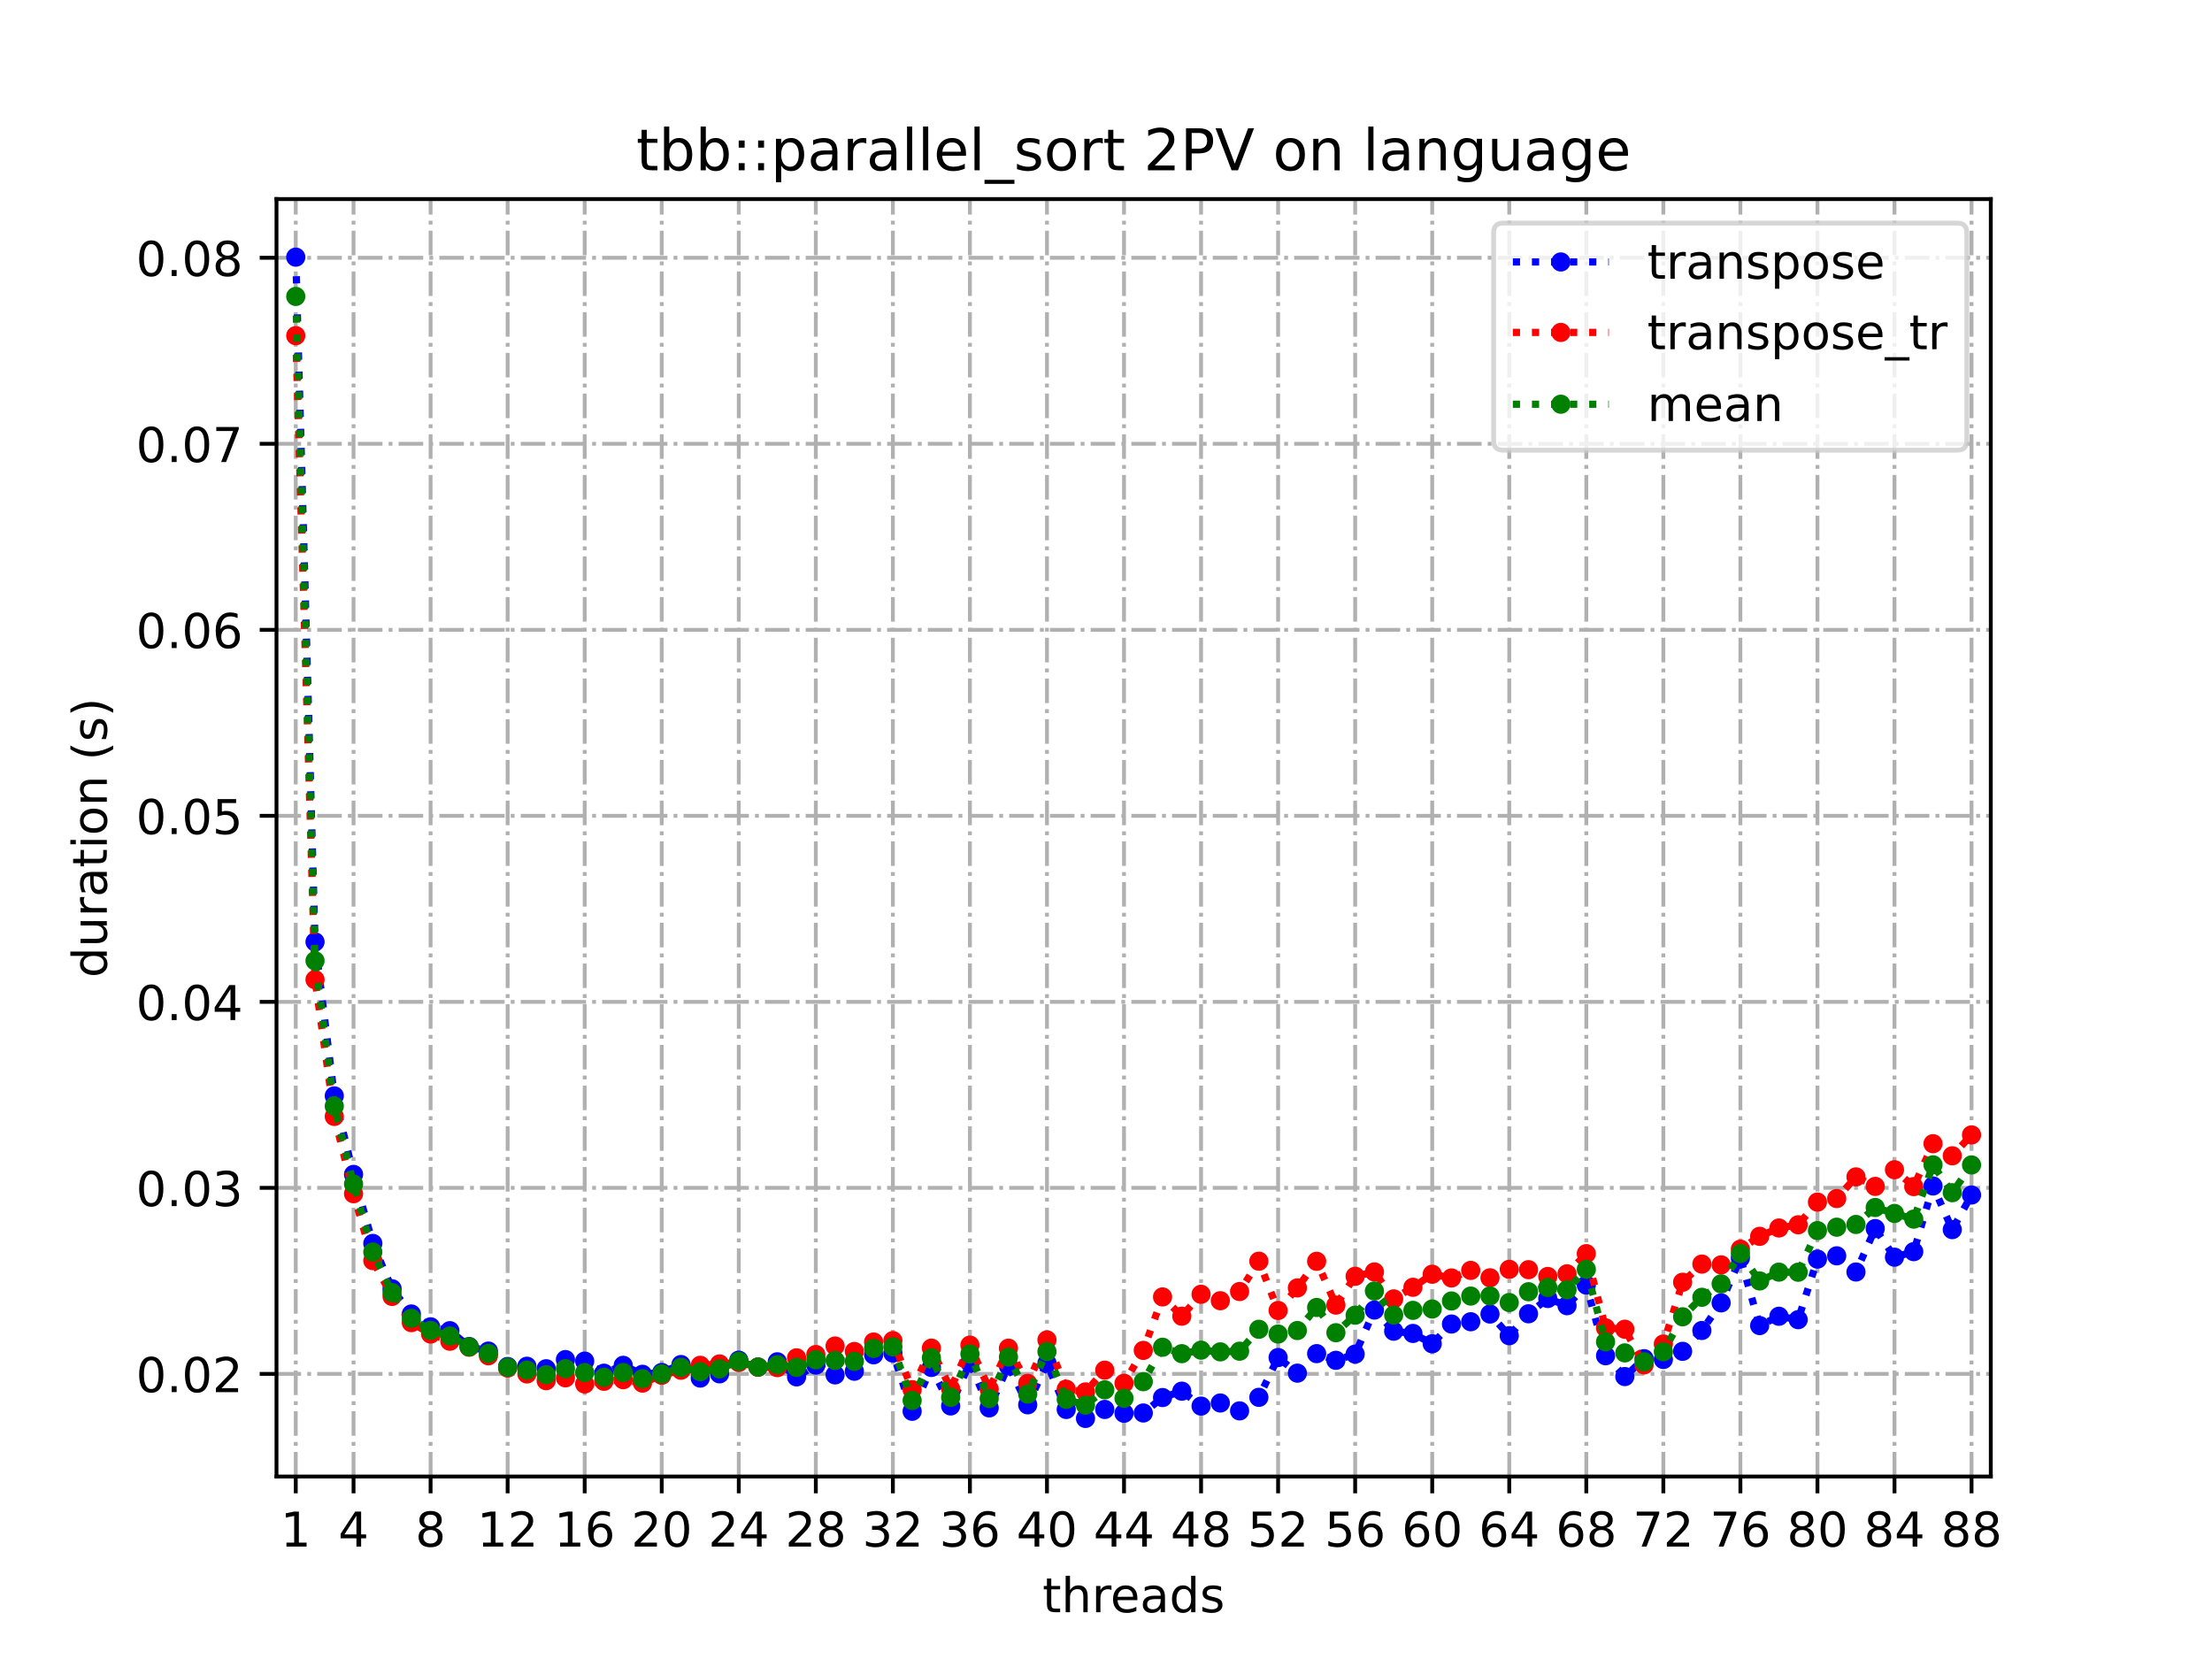 <?xml version="1.0" encoding="utf-8" standalone="no"?>
<!DOCTYPE svg PUBLIC "-//W3C//DTD SVG 1.1//EN"
  "http://www.w3.org/Graphics/SVG/1.1/DTD/svg11.dtd">
<!-- Created with matplotlib (https://matplotlib.org/) -->
<svg height="345.6pt" version="1.1" viewBox="0 0 460.8 345.6" width="460.8pt" xmlns="http://www.w3.org/2000/svg" xmlns:xlink="http://www.w3.org/1999/xlink">
 <defs>
  <style type="text/css">
*{stroke-linecap:butt;stroke-linejoin:round;}
  </style>
 </defs>
 <g id="figure_1">
  <g id="patch_1">
   <path d="M 0 345.6 
L 460.8 345.6 
L 460.8 0 
L 0 0 
z
" style="fill:#ffffff;"/>
  </g>
  <g id="axes_1">
   <g id="patch_2">
    <path d="M 57.6 307.584 
L 414.72 307.584 
L 414.72 41.472 
L 57.6 41.472 
z
" style="fill:#ffffff;"/>
   </g>
   <g id="matplotlib.axis_1">
    <g id="xtick_1">
     <g id="line2d_1">
      <path clip-path="url(#p74e48e03bf)" d="M 61.613 307.584 
L 61.613 41.472 
" style="fill:none;stroke:#b0b0b0;stroke-dasharray:5.12,1.28,0.8,1.28;stroke-dashoffset:0;stroke-width:0.8;"/>
     </g>
     <g id="line2d_2">
      <defs>
       <path d="M 0 0 
L 0 3.5 
" id="me0fd9be6bb" style="stroke:#000000;stroke-width:0.8;"/>
      </defs>
      <g>
       <use style="stroke:#000000;stroke-width:0.8;" x="61.613" xlink:href="#me0fd9be6bb" y="307.584"/>
      </g>
     </g>
     <g id="text_1">
      <!-- 1 -->
      <defs>
       <path d="M 12.406 8.297 
L 28.516 8.297 
L 28.516 63.922 
L 10.984 60.406 
L 10.984 69.391 
L 28.422 72.906 
L 38.281 72.906 
L 38.281 8.297 
L 54.391 8.297 
L 54.391 0 
L 12.406 0 
z
" id="DejaVuSans-49"/>
      </defs>
      <g transform="translate(58.431 322.182)scale(0.1 -0.1)">
       <use xlink:href="#DejaVuSans-49"/>
      </g>
     </g>
    </g>
    <g id="xtick_2">
     <g id="line2d_3">
      <path clip-path="url(#p74e48e03bf)" d="M 73.65 307.584 
L 73.65 41.472 
" style="fill:none;stroke:#b0b0b0;stroke-dasharray:5.12,1.28,0.8,1.28;stroke-dashoffset:0;stroke-width:0.8;"/>
     </g>
     <g id="line2d_4">
      <g>
       <use style="stroke:#000000;stroke-width:0.8;" x="73.65" xlink:href="#me0fd9be6bb" y="307.584"/>
      </g>
     </g>
     <g id="text_2">
      <!-- 4 -->
      <defs>
       <path d="M 37.797 64.312 
L 12.891 25.391 
L 37.797 25.391 
z
M 35.203 72.906 
L 47.609 72.906 
L 47.609 25.391 
L 58.016 25.391 
L 58.016 17.188 
L 47.609 17.188 
L 47.609 0 
L 37.797 0 
L 37.797 17.188 
L 4.891 17.188 
L 4.891 26.703 
z
" id="DejaVuSans-52"/>
      </defs>
      <g transform="translate(70.469 322.182)scale(0.1 -0.1)">
       <use xlink:href="#DejaVuSans-52"/>
      </g>
     </g>
    </g>
    <g id="xtick_3">
     <g id="line2d_5">
      <path clip-path="url(#p74e48e03bf)" d="M 89.701 307.584 
L 89.701 41.472 
" style="fill:none;stroke:#b0b0b0;stroke-dasharray:5.12,1.28,0.8,1.28;stroke-dashoffset:0;stroke-width:0.8;"/>
     </g>
     <g id="line2d_6">
      <g>
       <use style="stroke:#000000;stroke-width:0.8;" x="89.701" xlink:href="#me0fd9be6bb" y="307.584"/>
      </g>
     </g>
     <g id="text_3">
      <!-- 8 -->
      <defs>
       <path d="M 31.781 34.625 
Q 24.75 34.625 20.719 30.859 
Q 16.703 27.094 16.703 20.516 
Q 16.703 13.922 20.719 10.156 
Q 24.75 6.391 31.781 6.391 
Q 38.812 6.391 42.859 10.172 
Q 46.922 13.969 46.922 20.516 
Q 46.922 27.094 42.891 30.859 
Q 38.875 34.625 31.781 34.625 
z
M 21.922 38.812 
Q 15.578 40.375 12.031 44.719 
Q 8.5 49.078 8.5 55.328 
Q 8.5 64.062 14.719 69.141 
Q 20.953 74.219 31.781 74.219 
Q 42.672 74.219 48.875 69.141 
Q 55.078 64.062 55.078 55.328 
Q 55.078 49.078 51.531 44.719 
Q 48 40.375 41.703 38.812 
Q 48.828 37.156 52.797 32.312 
Q 56.781 27.484 56.781 20.516 
Q 56.781 9.906 50.312 4.234 
Q 43.844 -1.422 31.781 -1.422 
Q 19.734 -1.422 13.25 4.234 
Q 6.781 9.906 6.781 20.516 
Q 6.781 27.484 10.781 32.312 
Q 14.797 37.156 21.922 38.812 
z
M 18.312 54.391 
Q 18.312 48.734 21.844 45.562 
Q 25.391 42.391 31.781 42.391 
Q 38.141 42.391 41.719 45.562 
Q 45.312 48.734 45.312 54.391 
Q 45.312 60.062 41.719 63.234 
Q 38.141 66.406 31.781 66.406 
Q 25.391 66.406 21.844 63.234 
Q 18.312 60.062 18.312 54.391 
z
" id="DejaVuSans-56"/>
      </defs>
      <g transform="translate(86.519 322.182)scale(0.1 -0.1)">
       <use xlink:href="#DejaVuSans-56"/>
      </g>
     </g>
    </g>
    <g id="xtick_4">
     <g id="line2d_7">
      <path clip-path="url(#p74e48e03bf)" d="M 105.751 307.584 
L 105.751 41.472 
" style="fill:none;stroke:#b0b0b0;stroke-dasharray:5.12,1.28,0.8,1.28;stroke-dashoffset:0;stroke-width:0.8;"/>
     </g>
     <g id="line2d_8">
      <g>
       <use style="stroke:#000000;stroke-width:0.8;" x="105.751" xlink:href="#me0fd9be6bb" y="307.584"/>
      </g>
     </g>
     <g id="text_4">
      <!-- 12 -->
      <defs>
       <path d="M 19.188 8.297 
L 53.609 8.297 
L 53.609 0 
L 7.328 0 
L 7.328 8.297 
Q 12.938 14.109 22.625 23.891 
Q 32.328 33.688 34.812 36.531 
Q 39.547 41.844 41.422 45.531 
Q 43.312 49.219 43.312 52.781 
Q 43.312 58.594 39.234 62.25 
Q 35.156 65.922 28.609 65.922 
Q 23.969 65.922 18.812 64.312 
Q 13.672 62.703 7.812 59.422 
L 7.812 69.391 
Q 13.766 71.781 18.938 73 
Q 24.125 74.219 28.422 74.219 
Q 39.75 74.219 46.484 68.547 
Q 53.219 62.891 53.219 53.422 
Q 53.219 48.922 51.531 44.891 
Q 49.859 40.875 45.406 35.406 
Q 44.188 33.984 37.641 27.219 
Q 31.109 20.453 19.188 8.297 
z
" id="DejaVuSans-50"/>
      </defs>
      <g transform="translate(99.389 322.182)scale(0.1 -0.1)">
       <use xlink:href="#DejaVuSans-49"/>
       <use x="63.623" xlink:href="#DejaVuSans-50"/>
      </g>
     </g>
    </g>
    <g id="xtick_5">
     <g id="line2d_9">
      <path clip-path="url(#p74e48e03bf)" d="M 121.801 307.584 
L 121.801 41.472 
" style="fill:none;stroke:#b0b0b0;stroke-dasharray:5.12,1.28,0.8,1.28;stroke-dashoffset:0;stroke-width:0.8;"/>
     </g>
     <g id="line2d_10">
      <g>
       <use style="stroke:#000000;stroke-width:0.8;" x="121.801" xlink:href="#me0fd9be6bb" y="307.584"/>
      </g>
     </g>
     <g id="text_5">
      <!-- 16 -->
      <defs>
       <path d="M 33.016 40.375 
Q 26.375 40.375 22.484 35.828 
Q 18.609 31.297 18.609 23.391 
Q 18.609 15.531 22.484 10.953 
Q 26.375 6.391 33.016 6.391 
Q 39.656 6.391 43.531 10.953 
Q 47.406 15.531 47.406 23.391 
Q 47.406 31.297 43.531 35.828 
Q 39.656 40.375 33.016 40.375 
z
M 52.594 71.297 
L 52.594 62.312 
Q 48.875 64.062 45.094 64.984 
Q 41.312 65.922 37.594 65.922 
Q 27.828 65.922 22.672 59.328 
Q 17.531 52.734 16.797 39.406 
Q 19.672 43.656 24.016 45.922 
Q 28.375 48.188 33.594 48.188 
Q 44.578 48.188 50.953 41.516 
Q 57.328 34.859 57.328 23.391 
Q 57.328 12.156 50.688 5.359 
Q 44.047 -1.422 33.016 -1.422 
Q 20.359 -1.422 13.672 8.266 
Q 6.984 17.969 6.984 36.375 
Q 6.984 53.656 15.188 63.938 
Q 23.391 74.219 37.203 74.219 
Q 40.922 74.219 44.703 73.484 
Q 48.484 72.75 52.594 71.297 
z
" id="DejaVuSans-54"/>
      </defs>
      <g transform="translate(115.439 322.182)scale(0.1 -0.1)">
       <use xlink:href="#DejaVuSans-49"/>
       <use x="63.623" xlink:href="#DejaVuSans-54"/>
      </g>
     </g>
    </g>
    <g id="xtick_6">
     <g id="line2d_11">
      <path clip-path="url(#p74e48e03bf)" d="M 137.852 307.584 
L 137.852 41.472 
" style="fill:none;stroke:#b0b0b0;stroke-dasharray:5.12,1.28,0.8,1.28;stroke-dashoffset:0;stroke-width:0.8;"/>
     </g>
     <g id="line2d_12">
      <g>
       <use style="stroke:#000000;stroke-width:0.8;" x="137.852" xlink:href="#me0fd9be6bb" y="307.584"/>
      </g>
     </g>
     <g id="text_6">
      <!-- 20 -->
      <defs>
       <path d="M 31.781 66.406 
Q 24.172 66.406 20.328 58.906 
Q 16.5 51.422 16.5 36.375 
Q 16.5 21.391 20.328 13.891 
Q 24.172 6.391 31.781 6.391 
Q 39.453 6.391 43.281 13.891 
Q 47.125 21.391 47.125 36.375 
Q 47.125 51.422 43.281 58.906 
Q 39.453 66.406 31.781 66.406 
z
M 31.781 74.219 
Q 44.047 74.219 50.516 64.516 
Q 56.984 54.828 56.984 36.375 
Q 56.984 17.969 50.516 8.266 
Q 44.047 -1.422 31.781 -1.422 
Q 19.531 -1.422 13.062 8.266 
Q 6.594 17.969 6.594 36.375 
Q 6.594 54.828 13.062 64.516 
Q 19.531 74.219 31.781 74.219 
z
" id="DejaVuSans-48"/>
      </defs>
      <g transform="translate(131.489 322.182)scale(0.1 -0.1)">
       <use xlink:href="#DejaVuSans-50"/>
       <use x="63.623" xlink:href="#DejaVuSans-48"/>
      </g>
     </g>
    </g>
    <g id="xtick_7">
     <g id="line2d_13">
      <path clip-path="url(#p74e48e03bf)" d="M 153.902 307.584 
L 153.902 41.472 
" style="fill:none;stroke:#b0b0b0;stroke-dasharray:5.12,1.28,0.8,1.28;stroke-dashoffset:0;stroke-width:0.8;"/>
     </g>
     <g id="line2d_14">
      <g>
       <use style="stroke:#000000;stroke-width:0.8;" x="153.902" xlink:href="#me0fd9be6bb" y="307.584"/>
      </g>
     </g>
     <g id="text_7">
      <!-- 24 -->
      <g transform="translate(147.54 322.182)scale(0.1 -0.1)">
       <use xlink:href="#DejaVuSans-50"/>
       <use x="63.623" xlink:href="#DejaVuSans-52"/>
      </g>
     </g>
    </g>
    <g id="xtick_8">
     <g id="line2d_15">
      <path clip-path="url(#p74e48e03bf)" d="M 169.952 307.584 
L 169.952 41.472 
" style="fill:none;stroke:#b0b0b0;stroke-dasharray:5.12,1.28,0.8,1.28;stroke-dashoffset:0;stroke-width:0.8;"/>
     </g>
     <g id="line2d_16">
      <g>
       <use style="stroke:#000000;stroke-width:0.8;" x="169.952" xlink:href="#me0fd9be6bb" y="307.584"/>
      </g>
     </g>
     <g id="text_8">
      <!-- 28 -->
      <g transform="translate(163.59 322.182)scale(0.1 -0.1)">
       <use xlink:href="#DejaVuSans-50"/>
       <use x="63.623" xlink:href="#DejaVuSans-56"/>
      </g>
     </g>
    </g>
    <g id="xtick_9">
     <g id="line2d_17">
      <path clip-path="url(#p74e48e03bf)" d="M 186.003 307.584 
L 186.003 41.472 
" style="fill:none;stroke:#b0b0b0;stroke-dasharray:5.12,1.28,0.8,1.28;stroke-dashoffset:0;stroke-width:0.8;"/>
     </g>
     <g id="line2d_18">
      <g>
       <use style="stroke:#000000;stroke-width:0.8;" x="186.003" xlink:href="#me0fd9be6bb" y="307.584"/>
      </g>
     </g>
     <g id="text_9">
      <!-- 32 -->
      <defs>
       <path d="M 40.578 39.312 
Q 47.656 37.797 51.625 33 
Q 55.609 28.219 55.609 21.188 
Q 55.609 10.406 48.188 4.484 
Q 40.766 -1.422 27.094 -1.422 
Q 22.516 -1.422 17.656 -0.516 
Q 12.797 0.391 7.625 2.203 
L 7.625 11.719 
Q 11.719 9.328 16.594 8.109 
Q 21.484 6.891 26.812 6.891 
Q 36.078 6.891 40.938 10.547 
Q 45.797 14.203 45.797 21.188 
Q 45.797 27.641 41.281 31.266 
Q 36.766 34.906 28.719 34.906 
L 20.219 34.906 
L 20.219 43.016 
L 29.109 43.016 
Q 36.375 43.016 40.234 45.922 
Q 44.094 48.828 44.094 54.297 
Q 44.094 59.906 40.109 62.906 
Q 36.141 65.922 28.719 65.922 
Q 24.656 65.922 20.016 65.031 
Q 15.375 64.156 9.812 62.312 
L 9.812 71.094 
Q 15.438 72.656 20.344 73.438 
Q 25.25 74.219 29.594 74.219 
Q 40.828 74.219 47.359 69.109 
Q 53.906 64.016 53.906 55.328 
Q 53.906 49.266 50.438 45.094 
Q 46.969 40.922 40.578 39.312 
z
" id="DejaVuSans-51"/>
      </defs>
      <g transform="translate(179.64 322.182)scale(0.1 -0.1)">
       <use xlink:href="#DejaVuSans-51"/>
       <use x="63.623" xlink:href="#DejaVuSans-50"/>
      </g>
     </g>
    </g>
    <g id="xtick_10">
     <g id="line2d_19">
      <path clip-path="url(#p74e48e03bf)" d="M 202.053 307.584 
L 202.053 41.472 
" style="fill:none;stroke:#b0b0b0;stroke-dasharray:5.12,1.28,0.8,1.28;stroke-dashoffset:0;stroke-width:0.8;"/>
     </g>
     <g id="line2d_20">
      <g>
       <use style="stroke:#000000;stroke-width:0.8;" x="202.053" xlink:href="#me0fd9be6bb" y="307.584"/>
      </g>
     </g>
     <g id="text_10">
      <!-- 36 -->
      <g transform="translate(195.691 322.182)scale(0.1 -0.1)">
       <use xlink:href="#DejaVuSans-51"/>
       <use x="63.623" xlink:href="#DejaVuSans-54"/>
      </g>
     </g>
    </g>
    <g id="xtick_11">
     <g id="line2d_21">
      <path clip-path="url(#p74e48e03bf)" d="M 218.103 307.584 
L 218.103 41.472 
" style="fill:none;stroke:#b0b0b0;stroke-dasharray:5.12,1.28,0.8,1.28;stroke-dashoffset:0;stroke-width:0.8;"/>
     </g>
     <g id="line2d_22">
      <g>
       <use style="stroke:#000000;stroke-width:0.8;" x="218.103" xlink:href="#me0fd9be6bb" y="307.584"/>
      </g>
     </g>
     <g id="text_11">
      <!-- 40 -->
      <g transform="translate(211.741 322.182)scale(0.1 -0.1)">
       <use xlink:href="#DejaVuSans-52"/>
       <use x="63.623" xlink:href="#DejaVuSans-48"/>
      </g>
     </g>
    </g>
    <g id="xtick_12">
     <g id="line2d_23">
      <path clip-path="url(#p74e48e03bf)" d="M 234.154 307.584 
L 234.154 41.472 
" style="fill:none;stroke:#b0b0b0;stroke-dasharray:5.12,1.28,0.8,1.28;stroke-dashoffset:0;stroke-width:0.8;"/>
     </g>
     <g id="line2d_24">
      <g>
       <use style="stroke:#000000;stroke-width:0.8;" x="234.154" xlink:href="#me0fd9be6bb" y="307.584"/>
      </g>
     </g>
     <g id="text_12">
      <!-- 44 -->
      <g transform="translate(227.791 322.182)scale(0.1 -0.1)">
       <use xlink:href="#DejaVuSans-52"/>
       <use x="63.623" xlink:href="#DejaVuSans-52"/>
      </g>
     </g>
    </g>
    <g id="xtick_13">
     <g id="line2d_25">
      <path clip-path="url(#p74e48e03bf)" d="M 250.204 307.584 
L 250.204 41.472 
" style="fill:none;stroke:#b0b0b0;stroke-dasharray:5.12,1.28,0.8,1.28;stroke-dashoffset:0;stroke-width:0.8;"/>
     </g>
     <g id="line2d_26">
      <g>
       <use style="stroke:#000000;stroke-width:0.8;" x="250.204" xlink:href="#me0fd9be6bb" y="307.584"/>
      </g>
     </g>
     <g id="text_13">
      <!-- 48 -->
      <g transform="translate(243.842 322.182)scale(0.1 -0.1)">
       <use xlink:href="#DejaVuSans-52"/>
       <use x="63.623" xlink:href="#DejaVuSans-56"/>
      </g>
     </g>
    </g>
    <g id="xtick_14">
     <g id="line2d_27">
      <path clip-path="url(#p74e48e03bf)" d="M 266.254 307.584 
L 266.254 41.472 
" style="fill:none;stroke:#b0b0b0;stroke-dasharray:5.12,1.28,0.8,1.28;stroke-dashoffset:0;stroke-width:0.8;"/>
     </g>
     <g id="line2d_28">
      <g>
       <use style="stroke:#000000;stroke-width:0.8;" x="266.254" xlink:href="#me0fd9be6bb" y="307.584"/>
      </g>
     </g>
     <g id="text_14">
      <!-- 52 -->
      <defs>
       <path d="M 10.797 72.906 
L 49.516 72.906 
L 49.516 64.594 
L 19.828 64.594 
L 19.828 46.734 
Q 21.969 47.469 24.109 47.828 
Q 26.266 48.188 28.422 48.188 
Q 40.625 48.188 47.75 41.5 
Q 54.891 34.812 54.891 23.391 
Q 54.891 11.625 47.562 5.094 
Q 40.234 -1.422 26.906 -1.422 
Q 22.312 -1.422 17.547 -0.641 
Q 12.797 0.141 7.719 1.703 
L 7.719 11.625 
Q 12.109 9.234 16.797 8.062 
Q 21.484 6.891 26.703 6.891 
Q 35.156 6.891 40.078 11.328 
Q 45.016 15.766 45.016 23.391 
Q 45.016 31 40.078 35.438 
Q 35.156 39.891 26.703 39.891 
Q 22.75 39.891 18.812 39.016 
Q 14.891 38.141 10.797 36.281 
z
" id="DejaVuSans-53"/>
      </defs>
      <g transform="translate(259.892 322.182)scale(0.1 -0.1)">
       <use xlink:href="#DejaVuSans-53"/>
       <use x="63.623" xlink:href="#DejaVuSans-50"/>
      </g>
     </g>
    </g>
    <g id="xtick_15">
     <g id="line2d_29">
      <path clip-path="url(#p74e48e03bf)" d="M 282.305 307.584 
L 282.305 41.472 
" style="fill:none;stroke:#b0b0b0;stroke-dasharray:5.12,1.28,0.8,1.28;stroke-dashoffset:0;stroke-width:0.8;"/>
     </g>
     <g id="line2d_30">
      <g>
       <use style="stroke:#000000;stroke-width:0.8;" x="282.305" xlink:href="#me0fd9be6bb" y="307.584"/>
      </g>
     </g>
     <g id="text_15">
      <!-- 56 -->
      <g transform="translate(275.942 322.182)scale(0.1 -0.1)">
       <use xlink:href="#DejaVuSans-53"/>
       <use x="63.623" xlink:href="#DejaVuSans-54"/>
      </g>
     </g>
    </g>
    <g id="xtick_16">
     <g id="line2d_31">
      <path clip-path="url(#p74e48e03bf)" d="M 298.355 307.584 
L 298.355 41.472 
" style="fill:none;stroke:#b0b0b0;stroke-dasharray:5.12,1.28,0.8,1.28;stroke-dashoffset:0;stroke-width:0.8;"/>
     </g>
     <g id="line2d_32">
      <g>
       <use style="stroke:#000000;stroke-width:0.8;" x="298.355" xlink:href="#me0fd9be6bb" y="307.584"/>
      </g>
     </g>
     <g id="text_16">
      <!-- 60 -->
      <g transform="translate(291.993 322.182)scale(0.1 -0.1)">
       <use xlink:href="#DejaVuSans-54"/>
       <use x="63.623" xlink:href="#DejaVuSans-48"/>
      </g>
     </g>
    </g>
    <g id="xtick_17">
     <g id="line2d_33">
      <path clip-path="url(#p74e48e03bf)" d="M 314.405 307.584 
L 314.405 41.472 
" style="fill:none;stroke:#b0b0b0;stroke-dasharray:5.12,1.28,0.8,1.28;stroke-dashoffset:0;stroke-width:0.8;"/>
     </g>
     <g id="line2d_34">
      <g>
       <use style="stroke:#000000;stroke-width:0.8;" x="314.405" xlink:href="#me0fd9be6bb" y="307.584"/>
      </g>
     </g>
     <g id="text_17">
      <!-- 64 -->
      <g transform="translate(308.043 322.182)scale(0.1 -0.1)">
       <use xlink:href="#DejaVuSans-54"/>
       <use x="63.623" xlink:href="#DejaVuSans-52"/>
      </g>
     </g>
    </g>
    <g id="xtick_18">
     <g id="line2d_35">
      <path clip-path="url(#p74e48e03bf)" d="M 330.456 307.584 
L 330.456 41.472 
" style="fill:none;stroke:#b0b0b0;stroke-dasharray:5.12,1.28,0.8,1.28;stroke-dashoffset:0;stroke-width:0.8;"/>
     </g>
     <g id="line2d_36">
      <g>
       <use style="stroke:#000000;stroke-width:0.8;" x="330.456" xlink:href="#me0fd9be6bb" y="307.584"/>
      </g>
     </g>
     <g id="text_18">
      <!-- 68 -->
      <g transform="translate(324.093 322.182)scale(0.1 -0.1)">
       <use xlink:href="#DejaVuSans-54"/>
       <use x="63.623" xlink:href="#DejaVuSans-56"/>
      </g>
     </g>
    </g>
    <g id="xtick_19">
     <g id="line2d_37">
      <path clip-path="url(#p74e48e03bf)" d="M 346.506 307.584 
L 346.506 41.472 
" style="fill:none;stroke:#b0b0b0;stroke-dasharray:5.12,1.28,0.8,1.28;stroke-dashoffset:0;stroke-width:0.8;"/>
     </g>
     <g id="line2d_38">
      <g>
       <use style="stroke:#000000;stroke-width:0.8;" x="346.506" xlink:href="#me0fd9be6bb" y="307.584"/>
      </g>
     </g>
     <g id="text_19">
      <!-- 72 -->
      <defs>
       <path d="M 8.203 72.906 
L 55.078 72.906 
L 55.078 68.703 
L 28.609 0 
L 18.312 0 
L 43.219 64.594 
L 8.203 64.594 
z
" id="DejaVuSans-55"/>
      </defs>
      <g transform="translate(340.144 322.182)scale(0.1 -0.1)">
       <use xlink:href="#DejaVuSans-55"/>
       <use x="63.623" xlink:href="#DejaVuSans-50"/>
      </g>
     </g>
    </g>
    <g id="xtick_20">
     <g id="line2d_39">
      <path clip-path="url(#p74e48e03bf)" d="M 362.556 307.584 
L 362.556 41.472 
" style="fill:none;stroke:#b0b0b0;stroke-dasharray:5.12,1.28,0.8,1.28;stroke-dashoffset:0;stroke-width:0.8;"/>
     </g>
     <g id="line2d_40">
      <g>
       <use style="stroke:#000000;stroke-width:0.8;" x="362.556" xlink:href="#me0fd9be6bb" y="307.584"/>
      </g>
     </g>
     <g id="text_20">
      <!-- 76 -->
      <g transform="translate(356.194 322.182)scale(0.1 -0.1)">
       <use xlink:href="#DejaVuSans-55"/>
       <use x="63.623" xlink:href="#DejaVuSans-54"/>
      </g>
     </g>
    </g>
    <g id="xtick_21">
     <g id="line2d_41">
      <path clip-path="url(#p74e48e03bf)" d="M 378.607 307.584 
L 378.607 41.472 
" style="fill:none;stroke:#b0b0b0;stroke-dasharray:5.12,1.28,0.8,1.28;stroke-dashoffset:0;stroke-width:0.8;"/>
     </g>
     <g id="line2d_42">
      <g>
       <use style="stroke:#000000;stroke-width:0.8;" x="378.607" xlink:href="#me0fd9be6bb" y="307.584"/>
      </g>
     </g>
     <g id="text_21">
      <!-- 80 -->
      <g transform="translate(372.244 322.182)scale(0.1 -0.1)">
       <use xlink:href="#DejaVuSans-56"/>
       <use x="63.623" xlink:href="#DejaVuSans-48"/>
      </g>
     </g>
    </g>
    <g id="xtick_22">
     <g id="line2d_43">
      <path clip-path="url(#p74e48e03bf)" d="M 394.657 307.584 
L 394.657 41.472 
" style="fill:none;stroke:#b0b0b0;stroke-dasharray:5.12,1.28,0.8,1.28;stroke-dashoffset:0;stroke-width:0.8;"/>
     </g>
     <g id="line2d_44">
      <g>
       <use style="stroke:#000000;stroke-width:0.8;" x="394.657" xlink:href="#me0fd9be6bb" y="307.584"/>
      </g>
     </g>
     <g id="text_22">
      <!-- 84 -->
      <g transform="translate(388.295 322.182)scale(0.1 -0.1)">
       <use xlink:href="#DejaVuSans-56"/>
       <use x="63.623" xlink:href="#DejaVuSans-52"/>
      </g>
     </g>
    </g>
    <g id="xtick_23">
     <g id="line2d_45">
      <path clip-path="url(#p74e48e03bf)" d="M 410.707 307.584 
L 410.707 41.472 
" style="fill:none;stroke:#b0b0b0;stroke-dasharray:5.12,1.28,0.8,1.28;stroke-dashoffset:0;stroke-width:0.8;"/>
     </g>
     <g id="line2d_46">
      <g>
       <use style="stroke:#000000;stroke-width:0.8;" x="410.707" xlink:href="#me0fd9be6bb" y="307.584"/>
      </g>
     </g>
     <g id="text_23">
      <!-- 88 -->
      <g transform="translate(404.345 322.182)scale(0.1 -0.1)">
       <use xlink:href="#DejaVuSans-56"/>
       <use x="63.623" xlink:href="#DejaVuSans-56"/>
      </g>
     </g>
    </g>
    <g id="text_24">
     <!-- threads -->
     <defs>
      <path d="M 18.312 70.219 
L 18.312 54.688 
L 36.812 54.688 
L 36.812 47.703 
L 18.312 47.703 
L 18.312 18.016 
Q 18.312 11.328 20.141 9.422 
Q 21.969 7.516 27.594 7.516 
L 36.812 7.516 
L 36.812 0 
L 27.594 0 
Q 17.188 0 13.234 3.875 
Q 9.281 7.766 9.281 18.016 
L 9.281 47.703 
L 2.688 47.703 
L 2.688 54.688 
L 9.281 54.688 
L 9.281 70.219 
z
" id="DejaVuSans-116"/>
      <path d="M 54.891 33.016 
L 54.891 0 
L 45.906 0 
L 45.906 32.719 
Q 45.906 40.484 42.875 44.328 
Q 39.844 48.188 33.797 48.188 
Q 26.516 48.188 22.312 43.547 
Q 18.109 38.922 18.109 30.906 
L 18.109 0 
L 9.078 0 
L 9.078 75.984 
L 18.109 75.984 
L 18.109 46.188 
Q 21.344 51.125 25.703 53.562 
Q 30.078 56 35.797 56 
Q 45.219 56 50.047 50.172 
Q 54.891 44.344 54.891 33.016 
z
" id="DejaVuSans-104"/>
      <path d="M 41.109 46.297 
Q 39.594 47.172 37.812 47.578 
Q 36.031 48 33.891 48 
Q 26.266 48 22.188 43.047 
Q 18.109 38.094 18.109 28.812 
L 18.109 0 
L 9.078 0 
L 9.078 54.688 
L 18.109 54.688 
L 18.109 46.188 
Q 20.953 51.172 25.484 53.578 
Q 30.031 56 36.531 56 
Q 37.453 56 38.578 55.875 
Q 39.703 55.766 41.062 55.516 
z
" id="DejaVuSans-114"/>
      <path d="M 56.203 29.594 
L 56.203 25.203 
L 14.891 25.203 
Q 15.484 15.922 20.484 11.062 
Q 25.484 6.203 34.422 6.203 
Q 39.594 6.203 44.453 7.469 
Q 49.312 8.734 54.109 11.281 
L 54.109 2.781 
Q 49.266 0.734 44.188 -0.344 
Q 39.109 -1.422 33.891 -1.422 
Q 20.797 -1.422 13.156 6.188 
Q 5.516 13.812 5.516 26.812 
Q 5.516 40.234 12.766 48.109 
Q 20.016 56 32.328 56 
Q 43.359 56 49.781 48.891 
Q 56.203 41.797 56.203 29.594 
z
M 47.219 32.234 
Q 47.125 39.594 43.094 43.984 
Q 39.062 48.391 32.422 48.391 
Q 24.906 48.391 20.391 44.141 
Q 15.875 39.891 15.188 32.172 
z
" id="DejaVuSans-101"/>
      <path d="M 34.281 27.484 
Q 23.391 27.484 19.188 25 
Q 14.984 22.516 14.984 16.5 
Q 14.984 11.719 18.141 8.906 
Q 21.297 6.109 26.703 6.109 
Q 34.188 6.109 38.703 11.406 
Q 43.219 16.703 43.219 25.484 
L 43.219 27.484 
z
M 52.203 31.203 
L 52.203 0 
L 43.219 0 
L 43.219 8.297 
Q 40.141 3.328 35.547 0.953 
Q 30.953 -1.422 24.312 -1.422 
Q 15.922 -1.422 10.953 3.297 
Q 6 8.016 6 15.922 
Q 6 25.141 12.172 29.828 
Q 18.359 34.516 30.609 34.516 
L 43.219 34.516 
L 43.219 35.406 
Q 43.219 41.609 39.141 45 
Q 35.062 48.391 27.688 48.391 
Q 23 48.391 18.547 47.266 
Q 14.109 46.141 10.016 43.891 
L 10.016 52.203 
Q 14.938 54.109 19.578 55.047 
Q 24.219 56 28.609 56 
Q 40.484 56 46.344 49.844 
Q 52.203 43.703 52.203 31.203 
z
" id="DejaVuSans-97"/>
      <path d="M 45.406 46.391 
L 45.406 75.984 
L 54.391 75.984 
L 54.391 0 
L 45.406 0 
L 45.406 8.203 
Q 42.578 3.328 38.25 0.953 
Q 33.938 -1.422 27.875 -1.422 
Q 17.969 -1.422 11.734 6.484 
Q 5.516 14.406 5.516 27.297 
Q 5.516 40.188 11.734 48.094 
Q 17.969 56 27.875 56 
Q 33.938 56 38.25 53.625 
Q 42.578 51.266 45.406 46.391 
z
M 14.797 27.297 
Q 14.797 17.391 18.875 11.75 
Q 22.953 6.109 30.078 6.109 
Q 37.203 6.109 41.297 11.75 
Q 45.406 17.391 45.406 27.297 
Q 45.406 37.203 41.297 42.844 
Q 37.203 48.484 30.078 48.484 
Q 22.953 48.484 18.875 42.844 
Q 14.797 37.203 14.797 27.297 
z
" id="DejaVuSans-100"/>
      <path d="M 44.281 53.078 
L 44.281 44.578 
Q 40.484 46.531 36.375 47.5 
Q 32.281 48.484 27.875 48.484 
Q 21.188 48.484 17.844 46.438 
Q 14.5 44.391 14.5 40.281 
Q 14.5 37.156 16.891 35.375 
Q 19.281 33.594 26.516 31.984 
L 29.594 31.297 
Q 39.156 29.25 43.188 25.516 
Q 47.219 21.781 47.219 15.094 
Q 47.219 7.469 41.188 3.016 
Q 35.156 -1.422 24.609 -1.422 
Q 20.219 -1.422 15.453 -0.562 
Q 10.688 0.297 5.422 2 
L 5.422 11.281 
Q 10.406 8.688 15.234 7.391 
Q 20.062 6.109 24.812 6.109 
Q 31.156 6.109 34.562 8.281 
Q 37.984 10.453 37.984 14.406 
Q 37.984 18.062 35.516 20.016 
Q 33.062 21.969 24.703 23.781 
L 21.578 24.516 
Q 13.234 26.266 9.516 29.906 
Q 5.812 33.547 5.812 39.891 
Q 5.812 47.609 11.281 51.797 
Q 16.75 56 26.812 56 
Q 31.781 56 36.172 55.266 
Q 40.578 54.547 44.281 53.078 
z
" id="DejaVuSans-115"/>
     </defs>
     <g transform="translate(217.169 335.861)scale(0.1 -0.1)">
      <use xlink:href="#DejaVuSans-116"/>
      <use x="39.209" xlink:href="#DejaVuSans-104"/>
      <use x="102.588" xlink:href="#DejaVuSans-114"/>
      <use x="141.451" xlink:href="#DejaVuSans-101"/>
      <use x="202.975" xlink:href="#DejaVuSans-97"/>
      <use x="264.254" xlink:href="#DejaVuSans-100"/>
      <use x="327.73" xlink:href="#DejaVuSans-115"/>
     </g>
    </g>
   </g>
   <g id="matplotlib.axis_2">
    <g id="ytick_1">
     <g id="line2d_47">
      <path clip-path="url(#p74e48e03bf)" d="M 57.6 286.203 
L 414.72 286.203 
" style="fill:none;stroke:#b0b0b0;stroke-dasharray:5.12,1.28,0.8,1.28;stroke-dashoffset:0;stroke-width:0.8;"/>
     </g>
     <g id="line2d_48">
      <defs>
       <path d="M 0 0 
L -3.5 0 
" id="mdb6954330d" style="stroke:#000000;stroke-width:0.8;"/>
      </defs>
      <g>
       <use style="stroke:#000000;stroke-width:0.8;" x="57.6" xlink:href="#mdb6954330d" y="286.203"/>
      </g>
     </g>
     <g id="text_25">
      <!-- 0.02 -->
      <defs>
       <path d="M 10.688 12.406 
L 21 12.406 
L 21 0 
L 10.688 0 
z
" id="DejaVuSans-46"/>
      </defs>
      <g transform="translate(28.334 290.003)scale(0.1 -0.1)">
       <use xlink:href="#DejaVuSans-48"/>
       <use x="63.623" xlink:href="#DejaVuSans-46"/>
       <use x="95.41" xlink:href="#DejaVuSans-48"/>
       <use x="159.033" xlink:href="#DejaVuSans-50"/>
      </g>
     </g>
    </g>
    <g id="ytick_2">
     <g id="line2d_49">
      <path clip-path="url(#p74e48e03bf)" d="M 57.6 247.453 
L 414.72 247.453 
" style="fill:none;stroke:#b0b0b0;stroke-dasharray:5.12,1.28,0.8,1.28;stroke-dashoffset:0;stroke-width:0.8;"/>
     </g>
     <g id="line2d_50">
      <g>
       <use style="stroke:#000000;stroke-width:0.8;" x="57.6" xlink:href="#mdb6954330d" y="247.453"/>
      </g>
     </g>
     <g id="text_26">
      <!-- 0.03 -->
      <g transform="translate(28.334 251.252)scale(0.1 -0.1)">
       <use xlink:href="#DejaVuSans-48"/>
       <use x="63.623" xlink:href="#DejaVuSans-46"/>
       <use x="95.41" xlink:href="#DejaVuSans-48"/>
       <use x="159.033" xlink:href="#DejaVuSans-51"/>
      </g>
     </g>
    </g>
    <g id="ytick_3">
     <g id="line2d_51">
      <path clip-path="url(#p74e48e03bf)" d="M 57.6 208.702 
L 414.72 208.702 
" style="fill:none;stroke:#b0b0b0;stroke-dasharray:5.12,1.28,0.8,1.28;stroke-dashoffset:0;stroke-width:0.8;"/>
     </g>
     <g id="line2d_52">
      <g>
       <use style="stroke:#000000;stroke-width:0.8;" x="57.6" xlink:href="#mdb6954330d" y="208.702"/>
      </g>
     </g>
     <g id="text_27">
      <!-- 0.04 -->
      <g transform="translate(28.334 212.501)scale(0.1 -0.1)">
       <use xlink:href="#DejaVuSans-48"/>
       <use x="63.623" xlink:href="#DejaVuSans-46"/>
       <use x="95.41" xlink:href="#DejaVuSans-48"/>
       <use x="159.033" xlink:href="#DejaVuSans-52"/>
      </g>
     </g>
    </g>
    <g id="ytick_4">
     <g id="line2d_53">
      <path clip-path="url(#p74e48e03bf)" d="M 57.6 169.951 
L 414.72 169.951 
" style="fill:none;stroke:#b0b0b0;stroke-dasharray:5.12,1.28,0.8,1.28;stroke-dashoffset:0;stroke-width:0.8;"/>
     </g>
     <g id="line2d_54">
      <g>
       <use style="stroke:#000000;stroke-width:0.8;" x="57.6" xlink:href="#mdb6954330d" y="169.951"/>
      </g>
     </g>
     <g id="text_28">
      <!-- 0.05 -->
      <g transform="translate(28.334 173.75)scale(0.1 -0.1)">
       <use xlink:href="#DejaVuSans-48"/>
       <use x="63.623" xlink:href="#DejaVuSans-46"/>
       <use x="95.41" xlink:href="#DejaVuSans-48"/>
       <use x="159.033" xlink:href="#DejaVuSans-53"/>
      </g>
     </g>
    </g>
    <g id="ytick_5">
     <g id="line2d_55">
      <path clip-path="url(#p74e48e03bf)" d="M 57.6 131.201 
L 414.72 131.201 
" style="fill:none;stroke:#b0b0b0;stroke-dasharray:5.12,1.28,0.8,1.28;stroke-dashoffset:0;stroke-width:0.8;"/>
     </g>
     <g id="line2d_56">
      <g>
       <use style="stroke:#000000;stroke-width:0.8;" x="57.6" xlink:href="#mdb6954330d" y="131.201"/>
      </g>
     </g>
     <g id="text_29">
      <!-- 0.06 -->
      <g transform="translate(28.334 135)scale(0.1 -0.1)">
       <use xlink:href="#DejaVuSans-48"/>
       <use x="63.623" xlink:href="#DejaVuSans-46"/>
       <use x="95.41" xlink:href="#DejaVuSans-48"/>
       <use x="159.033" xlink:href="#DejaVuSans-54"/>
      </g>
     </g>
    </g>
    <g id="ytick_6">
     <g id="line2d_57">
      <path clip-path="url(#p74e48e03bf)" d="M 57.6 92.45 
L 414.72 92.45 
" style="fill:none;stroke:#b0b0b0;stroke-dasharray:5.12,1.28,0.8,1.28;stroke-dashoffset:0;stroke-width:0.8;"/>
     </g>
     <g id="line2d_58">
      <g>
       <use style="stroke:#000000;stroke-width:0.8;" x="57.6" xlink:href="#mdb6954330d" y="92.45"/>
      </g>
     </g>
     <g id="text_30">
      <!-- 0.07 -->
      <g transform="translate(28.334 96.249)scale(0.1 -0.1)">
       <use xlink:href="#DejaVuSans-48"/>
       <use x="63.623" xlink:href="#DejaVuSans-46"/>
       <use x="95.41" xlink:href="#DejaVuSans-48"/>
       <use x="159.033" xlink:href="#DejaVuSans-55"/>
      </g>
     </g>
    </g>
    <g id="ytick_7">
     <g id="line2d_59">
      <path clip-path="url(#p74e48e03bf)" d="M 57.6 53.699 
L 414.72 53.699 
" style="fill:none;stroke:#b0b0b0;stroke-dasharray:5.12,1.28,0.8,1.28;stroke-dashoffset:0;stroke-width:0.8;"/>
     </g>
     <g id="line2d_60">
      <g>
       <use style="stroke:#000000;stroke-width:0.8;" x="57.6" xlink:href="#mdb6954330d" y="53.699"/>
      </g>
     </g>
     <g id="text_31">
      <!-- 0.08 -->
      <g transform="translate(28.334 57.498)scale(0.1 -0.1)">
       <use xlink:href="#DejaVuSans-48"/>
       <use x="63.623" xlink:href="#DejaVuSans-46"/>
       <use x="95.41" xlink:href="#DejaVuSans-48"/>
       <use x="159.033" xlink:href="#DejaVuSans-56"/>
      </g>
     </g>
    </g>
    <g id="text_32">
     <!-- duration (s) -->
     <defs>
      <path d="M 8.5 21.578 
L 8.5 54.688 
L 17.484 54.688 
L 17.484 21.922 
Q 17.484 14.156 20.5 10.266 
Q 23.531 6.391 29.594 6.391 
Q 36.859 6.391 41.078 11.031 
Q 45.312 15.672 45.312 23.688 
L 45.312 54.688 
L 54.297 54.688 
L 54.297 0 
L 45.312 0 
L 45.312 8.406 
Q 42.047 3.422 37.719 1 
Q 33.406 -1.422 27.688 -1.422 
Q 18.266 -1.422 13.375 4.438 
Q 8.5 10.297 8.5 21.578 
z
M 31.109 56 
z
" id="DejaVuSans-117"/>
      <path d="M 9.422 54.688 
L 18.406 54.688 
L 18.406 0 
L 9.422 0 
z
M 9.422 75.984 
L 18.406 75.984 
L 18.406 64.594 
L 9.422 64.594 
z
" id="DejaVuSans-105"/>
      <path d="M 30.609 48.391 
Q 23.391 48.391 19.188 42.75 
Q 14.984 37.109 14.984 27.297 
Q 14.984 17.484 19.156 11.844 
Q 23.344 6.203 30.609 6.203 
Q 37.797 6.203 41.984 11.859 
Q 46.188 17.531 46.188 27.297 
Q 46.188 37.016 41.984 42.703 
Q 37.797 48.391 30.609 48.391 
z
M 30.609 56 
Q 42.328 56 49.016 48.375 
Q 55.719 40.766 55.719 27.297 
Q 55.719 13.875 49.016 6.219 
Q 42.328 -1.422 30.609 -1.422 
Q 18.844 -1.422 12.172 6.219 
Q 5.516 13.875 5.516 27.297 
Q 5.516 40.766 12.172 48.375 
Q 18.844 56 30.609 56 
z
" id="DejaVuSans-111"/>
      <path d="M 54.891 33.016 
L 54.891 0 
L 45.906 0 
L 45.906 32.719 
Q 45.906 40.484 42.875 44.328 
Q 39.844 48.188 33.797 48.188 
Q 26.516 48.188 22.312 43.547 
Q 18.109 38.922 18.109 30.906 
L 18.109 0 
L 9.078 0 
L 9.078 54.688 
L 18.109 54.688 
L 18.109 46.188 
Q 21.344 51.125 25.703 53.562 
Q 30.078 56 35.797 56 
Q 45.219 56 50.047 50.172 
Q 54.891 44.344 54.891 33.016 
z
" id="DejaVuSans-110"/>
      <path id="DejaVuSans-32"/>
      <path d="M 31 75.875 
Q 24.469 64.656 21.281 53.656 
Q 18.109 42.672 18.109 31.391 
Q 18.109 20.125 21.312 9.062 
Q 24.516 -2 31 -13.188 
L 23.188 -13.188 
Q 15.875 -1.703 12.234 9.375 
Q 8.594 20.453 8.594 31.391 
Q 8.594 42.281 12.203 53.312 
Q 15.828 64.359 23.188 75.875 
z
" id="DejaVuSans-40"/>
      <path d="M 8.016 75.875 
L 15.828 75.875 
Q 23.141 64.359 26.781 53.312 
Q 30.422 42.281 30.422 31.391 
Q 30.422 20.453 26.781 9.375 
Q 23.141 -1.703 15.828 -13.188 
L 8.016 -13.188 
Q 14.5 -2 17.703 9.062 
Q 20.906 20.125 20.906 31.391 
Q 20.906 42.672 17.703 53.656 
Q 14.5 64.656 8.016 75.875 
z
" id="DejaVuSans-41"/>
     </defs>
     <g transform="translate(22.255 203.663)rotate(-90)scale(0.1 -0.1)">
      <use xlink:href="#DejaVuSans-100"/>
      <use x="63.477" xlink:href="#DejaVuSans-117"/>
      <use x="126.855" xlink:href="#DejaVuSans-114"/>
      <use x="167.969" xlink:href="#DejaVuSans-97"/>
      <use x="229.248" xlink:href="#DejaVuSans-116"/>
      <use x="268.457" xlink:href="#DejaVuSans-105"/>
      <use x="296.24" xlink:href="#DejaVuSans-111"/>
      <use x="357.422" xlink:href="#DejaVuSans-110"/>
      <use x="420.801" xlink:href="#DejaVuSans-32"/>
      <use x="452.588" xlink:href="#DejaVuSans-40"/>
      <use x="491.602" xlink:href="#DejaVuSans-115"/>
      <use x="543.701" xlink:href="#DejaVuSans-41"/>
     </g>
    </g>
   </g>
   <g id="line2d_61">
    <path clip-path="url(#p74e48e03bf)" d="M 61.613 53.568 
L 65.625 196.211 
L 69.638 228.291 
L 73.65 244.656 
L 77.663 259.032 
L 81.676 268.478 
L 85.688 273.729 
L 89.701 276.402 
L 93.713 277.206 
L 97.726 280.506 
L 101.738 281.456 
L 105.751 284.665 
L 109.764 284.614 
L 113.776 285.138 
L 117.789 283.221 
L 121.801 283.546 
L 125.814 286.065 
L 129.827 284.427 
L 133.839 286.292 
L 137.852 285.913 
L 141.864 284.258 
L 145.877 287.079 
L 149.889 286.198 
L 153.902 283.348 
L 157.915 284.794 
L 161.927 283.69 
L 165.94 286.824 
L 169.952 284.376 
L 173.965 286.415 
L 177.978 285.652 
L 181.99 282.234 
L 186.003 281.865 
L 190.015 293.996 
L 194.028 284.867 
L 198.04 292.884 
L 202.053 283.893 
L 206.066 293.294 
L 210.078 284.544 
L 214.091 292.649 
L 218.103 283.976 
L 222.116 293.616 
L 226.129 295.488 
L 230.141 293.614 
L 234.154 294.407 
L 238.166 294.351 
L 242.179 291.136 
L 246.191 289.804 
L 250.204 292.913 
L 254.217 292.269 
L 258.229 293.911 
L 262.242 291.092 
L 266.254 282.802 
L 270.267 286.053 
L 274.28 281.988 
L 278.292 283.377 
L 282.305 282.088 
L 286.317 272.909 
L 290.33 277.313 
L 294.342 277.78 
L 298.355 279.935 
L 302.368 275.818 
L 306.38 275.344 
L 310.393 273.742 
L 314.405 278.255 
L 318.418 273.686 
L 322.431 270.499 
L 326.443 272.001 
L 330.456 267.697 
L 334.468 282.425 
L 338.481 286.764 
L 342.493 283.042 
L 346.506 283.21 
L 350.519 281.507 
L 354.531 277.165 
L 358.544 271.411 
L 362.556 262.067 
L 366.569 276.142 
L 370.582 274.205 
L 374.594 274.913 
L 378.607 262.296 
L 382.619 261.612 
L 386.632 264.981 
L 390.644 255.935 
L 394.657 261.894 
L 398.67 260.742 
L 402.682 247.061 
L 406.695 256.152 
L 410.707 248.939 
" style="fill:none;stroke:#0000ff;stroke-dasharray:1.5,2.475;stroke-dashoffset:0;stroke-width:1.5;"/>
    <defs>
     <path d="M 0 1.5 
C 0.398 1.5 0.779 1.342 1.061 1.061 
C 1.342 0.779 1.5 0.398 1.5 0 
C 1.5 -0.398 1.342 -0.779 1.061 -1.061 
C 0.779 -1.342 0.398 -1.5 0 -1.5 
C -0.398 -1.5 -0.779 -1.342 -1.061 -1.061 
C -1.342 -0.779 -1.5 -0.398 -1.5 0 
C -1.5 0.398 -1.342 0.779 -1.061 1.061 
C -0.779 1.342 -0.398 1.5 0 1.5 
z
" id="m6194fb09f8" style="stroke:#0000ff;"/>
    </defs>
    <g clip-path="url(#p74e48e03bf)">
     <use style="fill:#0000ff;stroke:#0000ff;" x="61.613" xlink:href="#m6194fb09f8" y="53.568"/>
     <use style="fill:#0000ff;stroke:#0000ff;" x="65.625" xlink:href="#m6194fb09f8" y="196.211"/>
     <use style="fill:#0000ff;stroke:#0000ff;" x="69.638" xlink:href="#m6194fb09f8" y="228.291"/>
     <use style="fill:#0000ff;stroke:#0000ff;" x="73.65" xlink:href="#m6194fb09f8" y="244.656"/>
     <use style="fill:#0000ff;stroke:#0000ff;" x="77.663" xlink:href="#m6194fb09f8" y="259.032"/>
     <use style="fill:#0000ff;stroke:#0000ff;" x="81.676" xlink:href="#m6194fb09f8" y="268.478"/>
     <use style="fill:#0000ff;stroke:#0000ff;" x="85.688" xlink:href="#m6194fb09f8" y="273.729"/>
     <use style="fill:#0000ff;stroke:#0000ff;" x="89.701" xlink:href="#m6194fb09f8" y="276.402"/>
     <use style="fill:#0000ff;stroke:#0000ff;" x="93.713" xlink:href="#m6194fb09f8" y="277.206"/>
     <use style="fill:#0000ff;stroke:#0000ff;" x="97.726" xlink:href="#m6194fb09f8" y="280.506"/>
     <use style="fill:#0000ff;stroke:#0000ff;" x="101.738" xlink:href="#m6194fb09f8" y="281.456"/>
     <use style="fill:#0000ff;stroke:#0000ff;" x="105.751" xlink:href="#m6194fb09f8" y="284.665"/>
     <use style="fill:#0000ff;stroke:#0000ff;" x="109.764" xlink:href="#m6194fb09f8" y="284.614"/>
     <use style="fill:#0000ff;stroke:#0000ff;" x="113.776" xlink:href="#m6194fb09f8" y="285.138"/>
     <use style="fill:#0000ff;stroke:#0000ff;" x="117.789" xlink:href="#m6194fb09f8" y="283.221"/>
     <use style="fill:#0000ff;stroke:#0000ff;" x="121.801" xlink:href="#m6194fb09f8" y="283.546"/>
     <use style="fill:#0000ff;stroke:#0000ff;" x="125.814" xlink:href="#m6194fb09f8" y="286.065"/>
     <use style="fill:#0000ff;stroke:#0000ff;" x="129.827" xlink:href="#m6194fb09f8" y="284.427"/>
     <use style="fill:#0000ff;stroke:#0000ff;" x="133.839" xlink:href="#m6194fb09f8" y="286.292"/>
     <use style="fill:#0000ff;stroke:#0000ff;" x="137.852" xlink:href="#m6194fb09f8" y="285.913"/>
     <use style="fill:#0000ff;stroke:#0000ff;" x="141.864" xlink:href="#m6194fb09f8" y="284.258"/>
     <use style="fill:#0000ff;stroke:#0000ff;" x="145.877" xlink:href="#m6194fb09f8" y="287.079"/>
     <use style="fill:#0000ff;stroke:#0000ff;" x="149.889" xlink:href="#m6194fb09f8" y="286.198"/>
     <use style="fill:#0000ff;stroke:#0000ff;" x="153.902" xlink:href="#m6194fb09f8" y="283.348"/>
     <use style="fill:#0000ff;stroke:#0000ff;" x="157.915" xlink:href="#m6194fb09f8" y="284.794"/>
     <use style="fill:#0000ff;stroke:#0000ff;" x="161.927" xlink:href="#m6194fb09f8" y="283.69"/>
     <use style="fill:#0000ff;stroke:#0000ff;" x="165.94" xlink:href="#m6194fb09f8" y="286.824"/>
     <use style="fill:#0000ff;stroke:#0000ff;" x="169.952" xlink:href="#m6194fb09f8" y="284.376"/>
     <use style="fill:#0000ff;stroke:#0000ff;" x="173.965" xlink:href="#m6194fb09f8" y="286.415"/>
     <use style="fill:#0000ff;stroke:#0000ff;" x="177.978" xlink:href="#m6194fb09f8" y="285.652"/>
     <use style="fill:#0000ff;stroke:#0000ff;" x="181.99" xlink:href="#m6194fb09f8" y="282.234"/>
     <use style="fill:#0000ff;stroke:#0000ff;" x="186.003" xlink:href="#m6194fb09f8" y="281.865"/>
     <use style="fill:#0000ff;stroke:#0000ff;" x="190.015" xlink:href="#m6194fb09f8" y="293.996"/>
     <use style="fill:#0000ff;stroke:#0000ff;" x="194.028" xlink:href="#m6194fb09f8" y="284.867"/>
     <use style="fill:#0000ff;stroke:#0000ff;" x="198.04" xlink:href="#m6194fb09f8" y="292.884"/>
     <use style="fill:#0000ff;stroke:#0000ff;" x="202.053" xlink:href="#m6194fb09f8" y="283.893"/>
     <use style="fill:#0000ff;stroke:#0000ff;" x="206.066" xlink:href="#m6194fb09f8" y="293.294"/>
     <use style="fill:#0000ff;stroke:#0000ff;" x="210.078" xlink:href="#m6194fb09f8" y="284.544"/>
     <use style="fill:#0000ff;stroke:#0000ff;" x="214.091" xlink:href="#m6194fb09f8" y="292.649"/>
     <use style="fill:#0000ff;stroke:#0000ff;" x="218.103" xlink:href="#m6194fb09f8" y="283.976"/>
     <use style="fill:#0000ff;stroke:#0000ff;" x="222.116" xlink:href="#m6194fb09f8" y="293.616"/>
     <use style="fill:#0000ff;stroke:#0000ff;" x="226.129" xlink:href="#m6194fb09f8" y="295.488"/>
     <use style="fill:#0000ff;stroke:#0000ff;" x="230.141" xlink:href="#m6194fb09f8" y="293.614"/>
     <use style="fill:#0000ff;stroke:#0000ff;" x="234.154" xlink:href="#m6194fb09f8" y="294.407"/>
     <use style="fill:#0000ff;stroke:#0000ff;" x="238.166" xlink:href="#m6194fb09f8" y="294.351"/>
     <use style="fill:#0000ff;stroke:#0000ff;" x="242.179" xlink:href="#m6194fb09f8" y="291.136"/>
     <use style="fill:#0000ff;stroke:#0000ff;" x="246.191" xlink:href="#m6194fb09f8" y="289.804"/>
     <use style="fill:#0000ff;stroke:#0000ff;" x="250.204" xlink:href="#m6194fb09f8" y="292.913"/>
     <use style="fill:#0000ff;stroke:#0000ff;" x="254.217" xlink:href="#m6194fb09f8" y="292.269"/>
     <use style="fill:#0000ff;stroke:#0000ff;" x="258.229" xlink:href="#m6194fb09f8" y="293.911"/>
     <use style="fill:#0000ff;stroke:#0000ff;" x="262.242" xlink:href="#m6194fb09f8" y="291.092"/>
     <use style="fill:#0000ff;stroke:#0000ff;" x="266.254" xlink:href="#m6194fb09f8" y="282.802"/>
     <use style="fill:#0000ff;stroke:#0000ff;" x="270.267" xlink:href="#m6194fb09f8" y="286.053"/>
     <use style="fill:#0000ff;stroke:#0000ff;" x="274.28" xlink:href="#m6194fb09f8" y="281.988"/>
     <use style="fill:#0000ff;stroke:#0000ff;" x="278.292" xlink:href="#m6194fb09f8" y="283.377"/>
     <use style="fill:#0000ff;stroke:#0000ff;" x="282.305" xlink:href="#m6194fb09f8" y="282.088"/>
     <use style="fill:#0000ff;stroke:#0000ff;" x="286.317" xlink:href="#m6194fb09f8" y="272.909"/>
     <use style="fill:#0000ff;stroke:#0000ff;" x="290.33" xlink:href="#m6194fb09f8" y="277.313"/>
     <use style="fill:#0000ff;stroke:#0000ff;" x="294.342" xlink:href="#m6194fb09f8" y="277.78"/>
     <use style="fill:#0000ff;stroke:#0000ff;" x="298.355" xlink:href="#m6194fb09f8" y="279.935"/>
     <use style="fill:#0000ff;stroke:#0000ff;" x="302.368" xlink:href="#m6194fb09f8" y="275.818"/>
     <use style="fill:#0000ff;stroke:#0000ff;" x="306.38" xlink:href="#m6194fb09f8" y="275.344"/>
     <use style="fill:#0000ff;stroke:#0000ff;" x="310.393" xlink:href="#m6194fb09f8" y="273.742"/>
     <use style="fill:#0000ff;stroke:#0000ff;" x="314.405" xlink:href="#m6194fb09f8" y="278.255"/>
     <use style="fill:#0000ff;stroke:#0000ff;" x="318.418" xlink:href="#m6194fb09f8" y="273.686"/>
     <use style="fill:#0000ff;stroke:#0000ff;" x="322.431" xlink:href="#m6194fb09f8" y="270.499"/>
     <use style="fill:#0000ff;stroke:#0000ff;" x="326.443" xlink:href="#m6194fb09f8" y="272.001"/>
     <use style="fill:#0000ff;stroke:#0000ff;" x="330.456" xlink:href="#m6194fb09f8" y="267.697"/>
     <use style="fill:#0000ff;stroke:#0000ff;" x="334.468" xlink:href="#m6194fb09f8" y="282.425"/>
     <use style="fill:#0000ff;stroke:#0000ff;" x="338.481" xlink:href="#m6194fb09f8" y="286.764"/>
     <use style="fill:#0000ff;stroke:#0000ff;" x="342.493" xlink:href="#m6194fb09f8" y="283.042"/>
     <use style="fill:#0000ff;stroke:#0000ff;" x="346.506" xlink:href="#m6194fb09f8" y="283.21"/>
     <use style="fill:#0000ff;stroke:#0000ff;" x="350.519" xlink:href="#m6194fb09f8" y="281.507"/>
     <use style="fill:#0000ff;stroke:#0000ff;" x="354.531" xlink:href="#m6194fb09f8" y="277.165"/>
     <use style="fill:#0000ff;stroke:#0000ff;" x="358.544" xlink:href="#m6194fb09f8" y="271.411"/>
     <use style="fill:#0000ff;stroke:#0000ff;" x="362.556" xlink:href="#m6194fb09f8" y="262.067"/>
     <use style="fill:#0000ff;stroke:#0000ff;" x="366.569" xlink:href="#m6194fb09f8" y="276.142"/>
     <use style="fill:#0000ff;stroke:#0000ff;" x="370.582" xlink:href="#m6194fb09f8" y="274.205"/>
     <use style="fill:#0000ff;stroke:#0000ff;" x="374.594" xlink:href="#m6194fb09f8" y="274.913"/>
     <use style="fill:#0000ff;stroke:#0000ff;" x="378.607" xlink:href="#m6194fb09f8" y="262.296"/>
     <use style="fill:#0000ff;stroke:#0000ff;" x="382.619" xlink:href="#m6194fb09f8" y="261.612"/>
     <use style="fill:#0000ff;stroke:#0000ff;" x="386.632" xlink:href="#m6194fb09f8" y="264.981"/>
     <use style="fill:#0000ff;stroke:#0000ff;" x="390.644" xlink:href="#m6194fb09f8" y="255.935"/>
     <use style="fill:#0000ff;stroke:#0000ff;" x="394.657" xlink:href="#m6194fb09f8" y="261.894"/>
     <use style="fill:#0000ff;stroke:#0000ff;" x="398.67" xlink:href="#m6194fb09f8" y="260.742"/>
     <use style="fill:#0000ff;stroke:#0000ff;" x="402.682" xlink:href="#m6194fb09f8" y="247.061"/>
     <use style="fill:#0000ff;stroke:#0000ff;" x="406.695" xlink:href="#m6194fb09f8" y="256.152"/>
     <use style="fill:#0000ff;stroke:#0000ff;" x="410.707" xlink:href="#m6194fb09f8" y="248.939"/>
    </g>
   </g>
   <g id="line2d_62">
    <path clip-path="url(#p74e48e03bf)" d="M 61.613 69.927 
L 65.625 204.075 
L 69.638 232.576 
L 73.65 248.674 
L 77.663 262.608 
L 81.676 270.063 
L 85.688 275.527 
L 89.701 277.899 
L 93.713 279.401 
L 97.726 280.647 
L 101.738 282.428 
L 105.751 284.984 
L 109.764 286.218 
L 113.776 287.618 
L 117.789 287.026 
L 121.801 288.305 
L 125.814 287.746 
L 129.827 287.414 
L 133.839 288.123 
L 137.852 286.495 
L 141.864 285.438 
L 145.877 284.422 
L 149.889 284.135 
L 153.902 283.824 
L 157.915 284.785 
L 161.927 284.9 
L 165.94 282.861 
L 169.952 282.175 
L 173.965 280.398 
L 177.978 281.541 
L 181.99 279.568 
L 186.003 279.276 
L 190.015 289.493 
L 194.028 280.843 
L 198.04 289.318 
L 202.053 280.214 
L 206.066 289.374 
L 210.078 280.856 
L 214.091 288.189 
L 218.103 279.134 
L 222.116 289.404 
L 226.129 289.963 
L 230.141 285.432 
L 234.154 288.165 
L 238.166 281.314 
L 242.179 270.174 
L 246.191 274.187 
L 250.204 269.624 
L 254.217 270.964 
L 258.229 269.05 
L 262.242 262.732 
L 266.254 273.003 
L 270.267 268.296 
L 274.28 262.753 
L 278.292 271.878 
L 282.305 265.872 
L 286.317 264.967 
L 290.33 270.586 
L 294.342 268.164 
L 298.355 265.445 
L 302.368 266.222 
L 306.38 264.646 
L 310.393 266.189 
L 314.405 264.428 
L 318.418 264.497 
L 322.431 265.912 
L 326.443 265.36 
L 330.456 261.16 
L 334.468 276.619 
L 338.481 276.902 
L 342.493 284.326 
L 346.506 279.986 
L 350.519 267.116 
L 354.531 263.333 
L 358.544 263.497 
L 362.556 260.224 
L 366.569 257.551 
L 370.582 255.814 
L 374.594 255.147 
L 378.607 250.42 
L 382.619 249.68 
L 386.632 245.172 
L 390.644 247.151 
L 394.657 243.676 
L 398.67 247.189 
L 402.682 238.251 
L 406.695 240.773 
L 410.707 236.421 
" style="fill:none;stroke:#ff0000;stroke-dasharray:1.5,2.475;stroke-dashoffset:0;stroke-width:1.5;"/>
    <defs>
     <path d="M 0 1.5 
C 0.398 1.5 0.779 1.342 1.061 1.061 
C 1.342 0.779 1.5 0.398 1.5 0 
C 1.5 -0.398 1.342 -0.779 1.061 -1.061 
C 0.779 -1.342 0.398 -1.5 0 -1.5 
C -0.398 -1.5 -0.779 -1.342 -1.061 -1.061 
C -1.342 -0.779 -1.5 -0.398 -1.5 0 
C -1.5 0.398 -1.342 0.779 -1.061 1.061 
C -0.779 1.342 -0.398 1.5 0 1.5 
z
" id="m1fa25b3091" style="stroke:#ff0000;"/>
    </defs>
    <g clip-path="url(#p74e48e03bf)">
     <use style="fill:#ff0000;stroke:#ff0000;" x="61.613" xlink:href="#m1fa25b3091" y="69.927"/>
     <use style="fill:#ff0000;stroke:#ff0000;" x="65.625" xlink:href="#m1fa25b3091" y="204.075"/>
     <use style="fill:#ff0000;stroke:#ff0000;" x="69.638" xlink:href="#m1fa25b3091" y="232.576"/>
     <use style="fill:#ff0000;stroke:#ff0000;" x="73.65" xlink:href="#m1fa25b3091" y="248.674"/>
     <use style="fill:#ff0000;stroke:#ff0000;" x="77.663" xlink:href="#m1fa25b3091" y="262.608"/>
     <use style="fill:#ff0000;stroke:#ff0000;" x="81.676" xlink:href="#m1fa25b3091" y="270.063"/>
     <use style="fill:#ff0000;stroke:#ff0000;" x="85.688" xlink:href="#m1fa25b3091" y="275.527"/>
     <use style="fill:#ff0000;stroke:#ff0000;" x="89.701" xlink:href="#m1fa25b3091" y="277.899"/>
     <use style="fill:#ff0000;stroke:#ff0000;" x="93.713" xlink:href="#m1fa25b3091" y="279.401"/>
     <use style="fill:#ff0000;stroke:#ff0000;" x="97.726" xlink:href="#m1fa25b3091" y="280.647"/>
     <use style="fill:#ff0000;stroke:#ff0000;" x="101.738" xlink:href="#m1fa25b3091" y="282.428"/>
     <use style="fill:#ff0000;stroke:#ff0000;" x="105.751" xlink:href="#m1fa25b3091" y="284.984"/>
     <use style="fill:#ff0000;stroke:#ff0000;" x="109.764" xlink:href="#m1fa25b3091" y="286.218"/>
     <use style="fill:#ff0000;stroke:#ff0000;" x="113.776" xlink:href="#m1fa25b3091" y="287.618"/>
     <use style="fill:#ff0000;stroke:#ff0000;" x="117.789" xlink:href="#m1fa25b3091" y="287.026"/>
     <use style="fill:#ff0000;stroke:#ff0000;" x="121.801" xlink:href="#m1fa25b3091" y="288.305"/>
     <use style="fill:#ff0000;stroke:#ff0000;" x="125.814" xlink:href="#m1fa25b3091" y="287.746"/>
     <use style="fill:#ff0000;stroke:#ff0000;" x="129.827" xlink:href="#m1fa25b3091" y="287.414"/>
     <use style="fill:#ff0000;stroke:#ff0000;" x="133.839" xlink:href="#m1fa25b3091" y="288.123"/>
     <use style="fill:#ff0000;stroke:#ff0000;" x="137.852" xlink:href="#m1fa25b3091" y="286.495"/>
     <use style="fill:#ff0000;stroke:#ff0000;" x="141.864" xlink:href="#m1fa25b3091" y="285.438"/>
     <use style="fill:#ff0000;stroke:#ff0000;" x="145.877" xlink:href="#m1fa25b3091" y="284.422"/>
     <use style="fill:#ff0000;stroke:#ff0000;" x="149.889" xlink:href="#m1fa25b3091" y="284.135"/>
     <use style="fill:#ff0000;stroke:#ff0000;" x="153.902" xlink:href="#m1fa25b3091" y="283.824"/>
     <use style="fill:#ff0000;stroke:#ff0000;" x="157.915" xlink:href="#m1fa25b3091" y="284.785"/>
     <use style="fill:#ff0000;stroke:#ff0000;" x="161.927" xlink:href="#m1fa25b3091" y="284.9"/>
     <use style="fill:#ff0000;stroke:#ff0000;" x="165.94" xlink:href="#m1fa25b3091" y="282.861"/>
     <use style="fill:#ff0000;stroke:#ff0000;" x="169.952" xlink:href="#m1fa25b3091" y="282.175"/>
     <use style="fill:#ff0000;stroke:#ff0000;" x="173.965" xlink:href="#m1fa25b3091" y="280.398"/>
     <use style="fill:#ff0000;stroke:#ff0000;" x="177.978" xlink:href="#m1fa25b3091" y="281.541"/>
     <use style="fill:#ff0000;stroke:#ff0000;" x="181.99" xlink:href="#m1fa25b3091" y="279.568"/>
     <use style="fill:#ff0000;stroke:#ff0000;" x="186.003" xlink:href="#m1fa25b3091" y="279.276"/>
     <use style="fill:#ff0000;stroke:#ff0000;" x="190.015" xlink:href="#m1fa25b3091" y="289.493"/>
     <use style="fill:#ff0000;stroke:#ff0000;" x="194.028" xlink:href="#m1fa25b3091" y="280.843"/>
     <use style="fill:#ff0000;stroke:#ff0000;" x="198.04" xlink:href="#m1fa25b3091" y="289.318"/>
     <use style="fill:#ff0000;stroke:#ff0000;" x="202.053" xlink:href="#m1fa25b3091" y="280.214"/>
     <use style="fill:#ff0000;stroke:#ff0000;" x="206.066" xlink:href="#m1fa25b3091" y="289.374"/>
     <use style="fill:#ff0000;stroke:#ff0000;" x="210.078" xlink:href="#m1fa25b3091" y="280.856"/>
     <use style="fill:#ff0000;stroke:#ff0000;" x="214.091" xlink:href="#m1fa25b3091" y="288.189"/>
     <use style="fill:#ff0000;stroke:#ff0000;" x="218.103" xlink:href="#m1fa25b3091" y="279.134"/>
     <use style="fill:#ff0000;stroke:#ff0000;" x="222.116" xlink:href="#m1fa25b3091" y="289.404"/>
     <use style="fill:#ff0000;stroke:#ff0000;" x="226.129" xlink:href="#m1fa25b3091" y="289.963"/>
     <use style="fill:#ff0000;stroke:#ff0000;" x="230.141" xlink:href="#m1fa25b3091" y="285.432"/>
     <use style="fill:#ff0000;stroke:#ff0000;" x="234.154" xlink:href="#m1fa25b3091" y="288.165"/>
     <use style="fill:#ff0000;stroke:#ff0000;" x="238.166" xlink:href="#m1fa25b3091" y="281.314"/>
     <use style="fill:#ff0000;stroke:#ff0000;" x="242.179" xlink:href="#m1fa25b3091" y="270.174"/>
     <use style="fill:#ff0000;stroke:#ff0000;" x="246.191" xlink:href="#m1fa25b3091" y="274.187"/>
     <use style="fill:#ff0000;stroke:#ff0000;" x="250.204" xlink:href="#m1fa25b3091" y="269.624"/>
     <use style="fill:#ff0000;stroke:#ff0000;" x="254.217" xlink:href="#m1fa25b3091" y="270.964"/>
     <use style="fill:#ff0000;stroke:#ff0000;" x="258.229" xlink:href="#m1fa25b3091" y="269.05"/>
     <use style="fill:#ff0000;stroke:#ff0000;" x="262.242" xlink:href="#m1fa25b3091" y="262.732"/>
     <use style="fill:#ff0000;stroke:#ff0000;" x="266.254" xlink:href="#m1fa25b3091" y="273.003"/>
     <use style="fill:#ff0000;stroke:#ff0000;" x="270.267" xlink:href="#m1fa25b3091" y="268.296"/>
     <use style="fill:#ff0000;stroke:#ff0000;" x="274.28" xlink:href="#m1fa25b3091" y="262.753"/>
     <use style="fill:#ff0000;stroke:#ff0000;" x="278.292" xlink:href="#m1fa25b3091" y="271.878"/>
     <use style="fill:#ff0000;stroke:#ff0000;" x="282.305" xlink:href="#m1fa25b3091" y="265.872"/>
     <use style="fill:#ff0000;stroke:#ff0000;" x="286.317" xlink:href="#m1fa25b3091" y="264.967"/>
     <use style="fill:#ff0000;stroke:#ff0000;" x="290.33" xlink:href="#m1fa25b3091" y="270.586"/>
     <use style="fill:#ff0000;stroke:#ff0000;" x="294.342" xlink:href="#m1fa25b3091" y="268.164"/>
     <use style="fill:#ff0000;stroke:#ff0000;" x="298.355" xlink:href="#m1fa25b3091" y="265.445"/>
     <use style="fill:#ff0000;stroke:#ff0000;" x="302.368" xlink:href="#m1fa25b3091" y="266.222"/>
     <use style="fill:#ff0000;stroke:#ff0000;" x="306.38" xlink:href="#m1fa25b3091" y="264.646"/>
     <use style="fill:#ff0000;stroke:#ff0000;" x="310.393" xlink:href="#m1fa25b3091" y="266.189"/>
     <use style="fill:#ff0000;stroke:#ff0000;" x="314.405" xlink:href="#m1fa25b3091" y="264.428"/>
     <use style="fill:#ff0000;stroke:#ff0000;" x="318.418" xlink:href="#m1fa25b3091" y="264.497"/>
     <use style="fill:#ff0000;stroke:#ff0000;" x="322.431" xlink:href="#m1fa25b3091" y="265.912"/>
     <use style="fill:#ff0000;stroke:#ff0000;" x="326.443" xlink:href="#m1fa25b3091" y="265.36"/>
     <use style="fill:#ff0000;stroke:#ff0000;" x="330.456" xlink:href="#m1fa25b3091" y="261.16"/>
     <use style="fill:#ff0000;stroke:#ff0000;" x="334.468" xlink:href="#m1fa25b3091" y="276.619"/>
     <use style="fill:#ff0000;stroke:#ff0000;" x="338.481" xlink:href="#m1fa25b3091" y="276.902"/>
     <use style="fill:#ff0000;stroke:#ff0000;" x="342.493" xlink:href="#m1fa25b3091" y="284.326"/>
     <use style="fill:#ff0000;stroke:#ff0000;" x="346.506" xlink:href="#m1fa25b3091" y="279.986"/>
     <use style="fill:#ff0000;stroke:#ff0000;" x="350.519" xlink:href="#m1fa25b3091" y="267.116"/>
     <use style="fill:#ff0000;stroke:#ff0000;" x="354.531" xlink:href="#m1fa25b3091" y="263.333"/>
     <use style="fill:#ff0000;stroke:#ff0000;" x="358.544" xlink:href="#m1fa25b3091" y="263.497"/>
     <use style="fill:#ff0000;stroke:#ff0000;" x="362.556" xlink:href="#m1fa25b3091" y="260.224"/>
     <use style="fill:#ff0000;stroke:#ff0000;" x="366.569" xlink:href="#m1fa25b3091" y="257.551"/>
     <use style="fill:#ff0000;stroke:#ff0000;" x="370.582" xlink:href="#m1fa25b3091" y="255.814"/>
     <use style="fill:#ff0000;stroke:#ff0000;" x="374.594" xlink:href="#m1fa25b3091" y="255.147"/>
     <use style="fill:#ff0000;stroke:#ff0000;" x="378.607" xlink:href="#m1fa25b3091" y="250.42"/>
     <use style="fill:#ff0000;stroke:#ff0000;" x="382.619" xlink:href="#m1fa25b3091" y="249.68"/>
     <use style="fill:#ff0000;stroke:#ff0000;" x="386.632" xlink:href="#m1fa25b3091" y="245.172"/>
     <use style="fill:#ff0000;stroke:#ff0000;" x="390.644" xlink:href="#m1fa25b3091" y="247.151"/>
     <use style="fill:#ff0000;stroke:#ff0000;" x="394.657" xlink:href="#m1fa25b3091" y="243.676"/>
     <use style="fill:#ff0000;stroke:#ff0000;" x="398.67" xlink:href="#m1fa25b3091" y="247.189"/>
     <use style="fill:#ff0000;stroke:#ff0000;" x="402.682" xlink:href="#m1fa25b3091" y="238.251"/>
     <use style="fill:#ff0000;stroke:#ff0000;" x="406.695" xlink:href="#m1fa25b3091" y="240.773"/>
     <use style="fill:#ff0000;stroke:#ff0000;" x="410.707" xlink:href="#m1fa25b3091" y="236.421"/>
    </g>
   </g>
   <g id="line2d_63">
    <path clip-path="url(#p74e48e03bf)" d="M 61.613 61.748 
L 65.625 200.143 
L 69.638 230.433 
L 73.65 246.665 
L 77.663 260.82 
L 81.676 269.27 
L 85.688 274.628 
L 89.701 277.15 
L 93.713 278.303 
L 97.726 280.577 
L 101.738 281.942 
L 105.751 284.824 
L 109.764 285.416 
L 113.776 286.378 
L 117.789 285.124 
L 121.801 285.925 
L 125.814 286.906 
L 129.827 285.921 
L 133.839 287.207 
L 137.852 286.204 
L 141.864 284.848 
L 145.877 285.75 
L 149.889 285.167 
L 153.902 283.586 
L 157.915 284.79 
L 161.927 284.295 
L 165.94 284.842 
L 169.952 283.275 
L 173.965 283.407 
L 177.978 283.597 
L 181.99 280.901 
L 186.003 280.571 
L 190.015 291.745 
L 194.028 282.855 
L 198.04 291.101 
L 202.053 282.053 
L 206.066 291.334 
L 210.078 282.7 
L 214.091 290.419 
L 218.103 281.555 
L 222.116 291.51 
L 226.129 292.726 
L 230.141 289.523 
L 234.154 291.286 
L 238.166 287.833 
L 242.179 280.655 
L 246.191 281.996 
L 250.204 281.268 
L 254.217 281.616 
L 258.229 281.48 
L 262.242 276.912 
L 266.254 277.902 
L 270.267 277.175 
L 274.28 272.37 
L 278.292 277.628 
L 282.305 273.98 
L 286.317 268.938 
L 290.33 273.95 
L 294.342 272.972 
L 298.355 272.69 
L 302.368 271.02 
L 306.38 269.995 
L 310.393 269.966 
L 314.405 271.341 
L 318.418 269.091 
L 322.431 268.206 
L 326.443 268.68 
L 330.456 264.429 
L 334.468 279.522 
L 338.481 281.833 
L 342.493 283.684 
L 346.506 281.598 
L 350.519 274.311 
L 354.531 270.249 
L 358.544 267.454 
L 362.556 261.145 
L 366.569 266.846 
L 370.582 265.01 
L 374.594 265.03 
L 378.607 256.358 
L 382.619 255.646 
L 386.632 255.077 
L 390.644 251.543 
L 394.657 252.785 
L 398.67 253.965 
L 402.682 242.656 
L 406.695 248.463 
L 410.707 242.68 
" style="fill:none;stroke:#008000;stroke-dasharray:1.5,2.475;stroke-dashoffset:0;stroke-width:1.5;"/>
    <defs>
     <path d="M 0 1.5 
C 0.398 1.5 0.779 1.342 1.061 1.061 
C 1.342 0.779 1.5 0.398 1.5 0 
C 1.5 -0.398 1.342 -0.779 1.061 -1.061 
C 0.779 -1.342 0.398 -1.5 0 -1.5 
C -0.398 -1.5 -0.779 -1.342 -1.061 -1.061 
C -1.342 -0.779 -1.5 -0.398 -1.5 0 
C -1.5 0.398 -1.342 0.779 -1.061 1.061 
C -0.779 1.342 -0.398 1.5 0 1.5 
z
" id="m71351190fe" style="stroke:#008000;"/>
    </defs>
    <g clip-path="url(#p74e48e03bf)">
     <use style="fill:#008000;stroke:#008000;" x="61.613" xlink:href="#m71351190fe" y="61.748"/>
     <use style="fill:#008000;stroke:#008000;" x="65.625" xlink:href="#m71351190fe" y="200.143"/>
     <use style="fill:#008000;stroke:#008000;" x="69.638" xlink:href="#m71351190fe" y="230.433"/>
     <use style="fill:#008000;stroke:#008000;" x="73.65" xlink:href="#m71351190fe" y="246.665"/>
     <use style="fill:#008000;stroke:#008000;" x="77.663" xlink:href="#m71351190fe" y="260.82"/>
     <use style="fill:#008000;stroke:#008000;" x="81.676" xlink:href="#m71351190fe" y="269.27"/>
     <use style="fill:#008000;stroke:#008000;" x="85.688" xlink:href="#m71351190fe" y="274.628"/>
     <use style="fill:#008000;stroke:#008000;" x="89.701" xlink:href="#m71351190fe" y="277.15"/>
     <use style="fill:#008000;stroke:#008000;" x="93.713" xlink:href="#m71351190fe" y="278.303"/>
     <use style="fill:#008000;stroke:#008000;" x="97.726" xlink:href="#m71351190fe" y="280.577"/>
     <use style="fill:#008000;stroke:#008000;" x="101.738" xlink:href="#m71351190fe" y="281.942"/>
     <use style="fill:#008000;stroke:#008000;" x="105.751" xlink:href="#m71351190fe" y="284.824"/>
     <use style="fill:#008000;stroke:#008000;" x="109.764" xlink:href="#m71351190fe" y="285.416"/>
     <use style="fill:#008000;stroke:#008000;" x="113.776" xlink:href="#m71351190fe" y="286.378"/>
     <use style="fill:#008000;stroke:#008000;" x="117.789" xlink:href="#m71351190fe" y="285.124"/>
     <use style="fill:#008000;stroke:#008000;" x="121.801" xlink:href="#m71351190fe" y="285.925"/>
     <use style="fill:#008000;stroke:#008000;" x="125.814" xlink:href="#m71351190fe" y="286.906"/>
     <use style="fill:#008000;stroke:#008000;" x="129.827" xlink:href="#m71351190fe" y="285.921"/>
     <use style="fill:#008000;stroke:#008000;" x="133.839" xlink:href="#m71351190fe" y="287.207"/>
     <use style="fill:#008000;stroke:#008000;" x="137.852" xlink:href="#m71351190fe" y="286.204"/>
     <use style="fill:#008000;stroke:#008000;" x="141.864" xlink:href="#m71351190fe" y="284.848"/>
     <use style="fill:#008000;stroke:#008000;" x="145.877" xlink:href="#m71351190fe" y="285.75"/>
     <use style="fill:#008000;stroke:#008000;" x="149.889" xlink:href="#m71351190fe" y="285.167"/>
     <use style="fill:#008000;stroke:#008000;" x="153.902" xlink:href="#m71351190fe" y="283.586"/>
     <use style="fill:#008000;stroke:#008000;" x="157.915" xlink:href="#m71351190fe" y="284.79"/>
     <use style="fill:#008000;stroke:#008000;" x="161.927" xlink:href="#m71351190fe" y="284.295"/>
     <use style="fill:#008000;stroke:#008000;" x="165.94" xlink:href="#m71351190fe" y="284.842"/>
     <use style="fill:#008000;stroke:#008000;" x="169.952" xlink:href="#m71351190fe" y="283.275"/>
     <use style="fill:#008000;stroke:#008000;" x="173.965" xlink:href="#m71351190fe" y="283.407"/>
     <use style="fill:#008000;stroke:#008000;" x="177.978" xlink:href="#m71351190fe" y="283.597"/>
     <use style="fill:#008000;stroke:#008000;" x="181.99" xlink:href="#m71351190fe" y="280.901"/>
     <use style="fill:#008000;stroke:#008000;" x="186.003" xlink:href="#m71351190fe" y="280.571"/>
     <use style="fill:#008000;stroke:#008000;" x="190.015" xlink:href="#m71351190fe" y="291.745"/>
     <use style="fill:#008000;stroke:#008000;" x="194.028" xlink:href="#m71351190fe" y="282.855"/>
     <use style="fill:#008000;stroke:#008000;" x="198.04" xlink:href="#m71351190fe" y="291.101"/>
     <use style="fill:#008000;stroke:#008000;" x="202.053" xlink:href="#m71351190fe" y="282.053"/>
     <use style="fill:#008000;stroke:#008000;" x="206.066" xlink:href="#m71351190fe" y="291.334"/>
     <use style="fill:#008000;stroke:#008000;" x="210.078" xlink:href="#m71351190fe" y="282.7"/>
     <use style="fill:#008000;stroke:#008000;" x="214.091" xlink:href="#m71351190fe" y="290.419"/>
     <use style="fill:#008000;stroke:#008000;" x="218.103" xlink:href="#m71351190fe" y="281.555"/>
     <use style="fill:#008000;stroke:#008000;" x="222.116" xlink:href="#m71351190fe" y="291.51"/>
     <use style="fill:#008000;stroke:#008000;" x="226.129" xlink:href="#m71351190fe" y="292.726"/>
     <use style="fill:#008000;stroke:#008000;" x="230.141" xlink:href="#m71351190fe" y="289.523"/>
     <use style="fill:#008000;stroke:#008000;" x="234.154" xlink:href="#m71351190fe" y="291.286"/>
     <use style="fill:#008000;stroke:#008000;" x="238.166" xlink:href="#m71351190fe" y="287.833"/>
     <use style="fill:#008000;stroke:#008000;" x="242.179" xlink:href="#m71351190fe" y="280.655"/>
     <use style="fill:#008000;stroke:#008000;" x="246.191" xlink:href="#m71351190fe" y="281.996"/>
     <use style="fill:#008000;stroke:#008000;" x="250.204" xlink:href="#m71351190fe" y="281.268"/>
     <use style="fill:#008000;stroke:#008000;" x="254.217" xlink:href="#m71351190fe" y="281.616"/>
     <use style="fill:#008000;stroke:#008000;" x="258.229" xlink:href="#m71351190fe" y="281.48"/>
     <use style="fill:#008000;stroke:#008000;" x="262.242" xlink:href="#m71351190fe" y="276.912"/>
     <use style="fill:#008000;stroke:#008000;" x="266.254" xlink:href="#m71351190fe" y="277.902"/>
     <use style="fill:#008000;stroke:#008000;" x="270.267" xlink:href="#m71351190fe" y="277.175"/>
     <use style="fill:#008000;stroke:#008000;" x="274.28" xlink:href="#m71351190fe" y="272.37"/>
     <use style="fill:#008000;stroke:#008000;" x="278.292" xlink:href="#m71351190fe" y="277.628"/>
     <use style="fill:#008000;stroke:#008000;" x="282.305" xlink:href="#m71351190fe" y="273.98"/>
     <use style="fill:#008000;stroke:#008000;" x="286.317" xlink:href="#m71351190fe" y="268.938"/>
     <use style="fill:#008000;stroke:#008000;" x="290.33" xlink:href="#m71351190fe" y="273.95"/>
     <use style="fill:#008000;stroke:#008000;" x="294.342" xlink:href="#m71351190fe" y="272.972"/>
     <use style="fill:#008000;stroke:#008000;" x="298.355" xlink:href="#m71351190fe" y="272.69"/>
     <use style="fill:#008000;stroke:#008000;" x="302.368" xlink:href="#m71351190fe" y="271.02"/>
     <use style="fill:#008000;stroke:#008000;" x="306.38" xlink:href="#m71351190fe" y="269.995"/>
     <use style="fill:#008000;stroke:#008000;" x="310.393" xlink:href="#m71351190fe" y="269.966"/>
     <use style="fill:#008000;stroke:#008000;" x="314.405" xlink:href="#m71351190fe" y="271.341"/>
     <use style="fill:#008000;stroke:#008000;" x="318.418" xlink:href="#m71351190fe" y="269.091"/>
     <use style="fill:#008000;stroke:#008000;" x="322.431" xlink:href="#m71351190fe" y="268.206"/>
     <use style="fill:#008000;stroke:#008000;" x="326.443" xlink:href="#m71351190fe" y="268.68"/>
     <use style="fill:#008000;stroke:#008000;" x="330.456" xlink:href="#m71351190fe" y="264.429"/>
     <use style="fill:#008000;stroke:#008000;" x="334.468" xlink:href="#m71351190fe" y="279.522"/>
     <use style="fill:#008000;stroke:#008000;" x="338.481" xlink:href="#m71351190fe" y="281.833"/>
     <use style="fill:#008000;stroke:#008000;" x="342.493" xlink:href="#m71351190fe" y="283.684"/>
     <use style="fill:#008000;stroke:#008000;" x="346.506" xlink:href="#m71351190fe" y="281.598"/>
     <use style="fill:#008000;stroke:#008000;" x="350.519" xlink:href="#m71351190fe" y="274.311"/>
     <use style="fill:#008000;stroke:#008000;" x="354.531" xlink:href="#m71351190fe" y="270.249"/>
     <use style="fill:#008000;stroke:#008000;" x="358.544" xlink:href="#m71351190fe" y="267.454"/>
     <use style="fill:#008000;stroke:#008000;" x="362.556" xlink:href="#m71351190fe" y="261.145"/>
     <use style="fill:#008000;stroke:#008000;" x="366.569" xlink:href="#m71351190fe" y="266.846"/>
     <use style="fill:#008000;stroke:#008000;" x="370.582" xlink:href="#m71351190fe" y="265.01"/>
     <use style="fill:#008000;stroke:#008000;" x="374.594" xlink:href="#m71351190fe" y="265.03"/>
     <use style="fill:#008000;stroke:#008000;" x="378.607" xlink:href="#m71351190fe" y="256.358"/>
     <use style="fill:#008000;stroke:#008000;" x="382.619" xlink:href="#m71351190fe" y="255.646"/>
     <use style="fill:#008000;stroke:#008000;" x="386.632" xlink:href="#m71351190fe" y="255.077"/>
     <use style="fill:#008000;stroke:#008000;" x="390.644" xlink:href="#m71351190fe" y="251.543"/>
     <use style="fill:#008000;stroke:#008000;" x="394.657" xlink:href="#m71351190fe" y="252.785"/>
     <use style="fill:#008000;stroke:#008000;" x="398.67" xlink:href="#m71351190fe" y="253.965"/>
     <use style="fill:#008000;stroke:#008000;" x="402.682" xlink:href="#m71351190fe" y="242.656"/>
     <use style="fill:#008000;stroke:#008000;" x="406.695" xlink:href="#m71351190fe" y="248.463"/>
     <use style="fill:#008000;stroke:#008000;" x="410.707" xlink:href="#m71351190fe" y="242.68"/>
    </g>
   </g>
   <g id="patch_3">
    <path d="M 57.6 307.584 
L 57.6 41.472 
" style="fill:none;stroke:#000000;stroke-linecap:square;stroke-linejoin:miter;stroke-width:0.8;"/>
   </g>
   <g id="patch_4">
    <path d="M 414.72 307.584 
L 414.72 41.472 
" style="fill:none;stroke:#000000;stroke-linecap:square;stroke-linejoin:miter;stroke-width:0.8;"/>
   </g>
   <g id="patch_5">
    <path d="M 57.6 307.584 
L 414.72 307.584 
" style="fill:none;stroke:#000000;stroke-linecap:square;stroke-linejoin:miter;stroke-width:0.8;"/>
   </g>
   <g id="patch_6">
    <path d="M 57.6 41.472 
L 414.72 41.472 
" style="fill:none;stroke:#000000;stroke-linecap:square;stroke-linejoin:miter;stroke-width:0.8;"/>
   </g>
   <g id="text_33">
    <!-- tbb::parallel_sort 2PV on language -->
    <defs>
     <path d="M 48.688 27.297 
Q 48.688 37.203 44.609 42.844 
Q 40.531 48.484 33.406 48.484 
Q 26.266 48.484 22.188 42.844 
Q 18.109 37.203 18.109 27.297 
Q 18.109 17.391 22.188 11.75 
Q 26.266 6.109 33.406 6.109 
Q 40.531 6.109 44.609 11.75 
Q 48.688 17.391 48.688 27.297 
z
M 18.109 46.391 
Q 20.953 51.266 25.266 53.625 
Q 29.594 56 35.594 56 
Q 45.562 56 51.781 48.094 
Q 58.016 40.188 58.016 27.297 
Q 58.016 14.406 51.781 6.484 
Q 45.562 -1.422 35.594 -1.422 
Q 29.594 -1.422 25.266 0.953 
Q 20.953 3.328 18.109 8.203 
L 18.109 0 
L 9.078 0 
L 9.078 75.984 
L 18.109 75.984 
z
" id="DejaVuSans-98"/>
     <path d="M 11.719 12.406 
L 22.016 12.406 
L 22.016 0 
L 11.719 0 
z
M 11.719 51.703 
L 22.016 51.703 
L 22.016 39.312 
L 11.719 39.312 
z
" id="DejaVuSans-58"/>
     <path d="M 18.109 8.203 
L 18.109 -20.797 
L 9.078 -20.797 
L 9.078 54.688 
L 18.109 54.688 
L 18.109 46.391 
Q 20.953 51.266 25.266 53.625 
Q 29.594 56 35.594 56 
Q 45.562 56 51.781 48.094 
Q 58.016 40.188 58.016 27.297 
Q 58.016 14.406 51.781 6.484 
Q 45.562 -1.422 35.594 -1.422 
Q 29.594 -1.422 25.266 0.953 
Q 20.953 3.328 18.109 8.203 
z
M 48.688 27.297 
Q 48.688 37.203 44.609 42.844 
Q 40.531 48.484 33.406 48.484 
Q 26.266 48.484 22.188 42.844 
Q 18.109 37.203 18.109 27.297 
Q 18.109 17.391 22.188 11.75 
Q 26.266 6.109 33.406 6.109 
Q 40.531 6.109 44.609 11.75 
Q 48.688 17.391 48.688 27.297 
z
" id="DejaVuSans-112"/>
     <path d="M 9.422 75.984 
L 18.406 75.984 
L 18.406 0 
L 9.422 0 
z
" id="DejaVuSans-108"/>
     <path d="M 50.984 -16.609 
L 50.984 -23.578 
L -0.984 -23.578 
L -0.984 -16.609 
z
" id="DejaVuSans-95"/>
     <path d="M 19.672 64.797 
L 19.672 37.406 
L 32.078 37.406 
Q 38.969 37.406 42.719 40.969 
Q 46.484 44.531 46.484 51.125 
Q 46.484 57.672 42.719 61.234 
Q 38.969 64.797 32.078 64.797 
z
M 9.812 72.906 
L 32.078 72.906 
Q 44.344 72.906 50.609 67.359 
Q 56.891 61.812 56.891 51.125 
Q 56.891 40.328 50.609 34.812 
Q 44.344 29.297 32.078 29.297 
L 19.672 29.297 
L 19.672 0 
L 9.812 0 
z
" id="DejaVuSans-80"/>
     <path d="M 28.609 0 
L 0.781 72.906 
L 11.078 72.906 
L 34.188 11.531 
L 57.328 72.906 
L 67.578 72.906 
L 39.797 0 
z
" id="DejaVuSans-86"/>
     <path d="M 45.406 27.984 
Q 45.406 37.75 41.375 43.109 
Q 37.359 48.484 30.078 48.484 
Q 22.859 48.484 18.828 43.109 
Q 14.797 37.75 14.797 27.984 
Q 14.797 18.266 18.828 12.891 
Q 22.859 7.516 30.078 7.516 
Q 37.359 7.516 41.375 12.891 
Q 45.406 18.266 45.406 27.984 
z
M 54.391 6.781 
Q 54.391 -7.172 48.188 -13.984 
Q 42 -20.797 29.203 -20.797 
Q 24.469 -20.797 20.266 -20.094 
Q 16.062 -19.391 12.109 -17.922 
L 12.109 -9.188 
Q 16.062 -11.328 19.922 -12.344 
Q 23.781 -13.375 27.781 -13.375 
Q 36.625 -13.375 41.016 -8.766 
Q 45.406 -4.156 45.406 5.172 
L 45.406 9.625 
Q 42.625 4.781 38.281 2.391 
Q 33.938 0 27.875 0 
Q 17.828 0 11.672 7.656 
Q 5.516 15.328 5.516 27.984 
Q 5.516 40.672 11.672 48.328 
Q 17.828 56 27.875 56 
Q 33.938 56 38.281 53.609 
Q 42.625 51.219 45.406 46.391 
L 45.406 54.688 
L 54.391 54.688 
z
" id="DejaVuSans-103"/>
    </defs>
    <g transform="translate(132.54 35.472)scale(0.12 -0.12)">
     <use xlink:href="#DejaVuSans-116"/>
     <use x="39.209" xlink:href="#DejaVuSans-98"/>
     <use x="102.686" xlink:href="#DejaVuSans-98"/>
     <use x="166.162" xlink:href="#DejaVuSans-58"/>
     <use x="199.854" xlink:href="#DejaVuSans-58"/>
     <use x="233.545" xlink:href="#DejaVuSans-112"/>
     <use x="297.021" xlink:href="#DejaVuSans-97"/>
     <use x="358.301" xlink:href="#DejaVuSans-114"/>
     <use x="399.414" xlink:href="#DejaVuSans-97"/>
     <use x="460.693" xlink:href="#DejaVuSans-108"/>
     <use x="488.477" xlink:href="#DejaVuSans-108"/>
     <use x="516.26" xlink:href="#DejaVuSans-101"/>
     <use x="577.783" xlink:href="#DejaVuSans-108"/>
     <use x="605.566" xlink:href="#DejaVuSans-95"/>
     <use x="655.566" xlink:href="#DejaVuSans-115"/>
     <use x="707.666" xlink:href="#DejaVuSans-111"/>
     <use x="768.848" xlink:href="#DejaVuSans-114"/>
     <use x="809.961" xlink:href="#DejaVuSans-116"/>
     <use x="849.17" xlink:href="#DejaVuSans-32"/>
     <use x="880.957" xlink:href="#DejaVuSans-50"/>
     <use x="944.58" xlink:href="#DejaVuSans-80"/>
     <use x="1004.883" xlink:href="#DejaVuSans-86"/>
     <use x="1073.291" xlink:href="#DejaVuSans-32"/>
     <use x="1105.078" xlink:href="#DejaVuSans-111"/>
     <use x="1166.26" xlink:href="#DejaVuSans-110"/>
     <use x="1229.639" xlink:href="#DejaVuSans-32"/>
     <use x="1261.426" xlink:href="#DejaVuSans-108"/>
     <use x="1289.209" xlink:href="#DejaVuSans-97"/>
     <use x="1350.488" xlink:href="#DejaVuSans-110"/>
     <use x="1413.867" xlink:href="#DejaVuSans-103"/>
     <use x="1477.344" xlink:href="#DejaVuSans-117"/>
     <use x="1540.723" xlink:href="#DejaVuSans-97"/>
     <use x="1602.002" xlink:href="#DejaVuSans-103"/>
     <use x="1665.479" xlink:href="#DejaVuSans-101"/>
    </g>
   </g>
   <g id="legend_1">
    <g id="patch_7">
     <path d="M 313.153 93.784 
L 407.72 93.784 
Q 409.72 93.784 409.72 91.784 
L 409.72 48.472 
Q 409.72 46.472 407.72 46.472 
L 313.153 46.472 
Q 311.153 46.472 311.153 48.472 
L 311.153 91.784 
Q 311.153 93.784 313.153 93.784 
z
" style="fill:#ffffff;opacity:0.8;stroke:#cccccc;stroke-linejoin:miter;"/>
    </g>
    <g id="line2d_64">
     <path d="M 315.153 54.57 
L 335.153 54.57 
" style="fill:none;stroke:#0000ff;stroke-dasharray:1.5,2.475;stroke-dashoffset:0;stroke-width:1.5;"/>
    </g>
    <g id="line2d_65">
     <g>
      <use style="fill:#0000ff;stroke:#0000ff;" x="325.153" xlink:href="#m6194fb09f8" y="54.57"/>
     </g>
    </g>
    <g id="text_34">
     <!-- transpose -->
     <g transform="translate(343.153 58.07)scale(0.1 -0.1)">
      <use xlink:href="#DejaVuSans-116"/>
      <use x="39.209" xlink:href="#DejaVuSans-114"/>
      <use x="80.322" xlink:href="#DejaVuSans-97"/>
      <use x="141.602" xlink:href="#DejaVuSans-110"/>
      <use x="204.98" xlink:href="#DejaVuSans-115"/>
      <use x="257.08" xlink:href="#DejaVuSans-112"/>
      <use x="320.557" xlink:href="#DejaVuSans-111"/>
      <use x="381.738" xlink:href="#DejaVuSans-115"/>
      <use x="433.838" xlink:href="#DejaVuSans-101"/>
     </g>
    </g>
    <g id="line2d_66">
     <path d="M 315.153 69.249 
L 335.153 69.249 
" style="fill:none;stroke:#ff0000;stroke-dasharray:1.5,2.475;stroke-dashoffset:0;stroke-width:1.5;"/>
    </g>
    <g id="line2d_67">
     <g>
      <use style="fill:#ff0000;stroke:#ff0000;" x="325.153" xlink:href="#m1fa25b3091" y="69.249"/>
     </g>
    </g>
    <g id="text_35">
     <!-- transpose_tr -->
     <g transform="translate(343.153 72.749)scale(0.1 -0.1)">
      <use xlink:href="#DejaVuSans-116"/>
      <use x="39.209" xlink:href="#DejaVuSans-114"/>
      <use x="80.322" xlink:href="#DejaVuSans-97"/>
      <use x="141.602" xlink:href="#DejaVuSans-110"/>
      <use x="204.98" xlink:href="#DejaVuSans-115"/>
      <use x="257.08" xlink:href="#DejaVuSans-112"/>
      <use x="320.557" xlink:href="#DejaVuSans-111"/>
      <use x="381.738" xlink:href="#DejaVuSans-115"/>
      <use x="433.838" xlink:href="#DejaVuSans-101"/>
      <use x="495.361" xlink:href="#DejaVuSans-95"/>
      <use x="545.361" xlink:href="#DejaVuSans-116"/>
      <use x="584.57" xlink:href="#DejaVuSans-114"/>
     </g>
    </g>
    <g id="line2d_68">
     <path d="M 315.153 84.205 
L 335.153 84.205 
" style="fill:none;stroke:#008000;stroke-dasharray:1.5,2.475;stroke-dashoffset:0;stroke-width:1.5;"/>
    </g>
    <g id="line2d_69">
     <g>
      <use style="fill:#008000;stroke:#008000;" x="325.153" xlink:href="#m71351190fe" y="84.205"/>
     </g>
    </g>
    <g id="text_36">
     <!-- mean -->
     <defs>
      <path d="M 52 44.188 
Q 55.375 50.25 60.062 53.125 
Q 64.75 56 71.094 56 
Q 79.641 56 84.281 50.016 
Q 88.922 44.047 88.922 33.016 
L 88.922 0 
L 79.891 0 
L 79.891 32.719 
Q 79.891 40.578 77.094 44.375 
Q 74.312 48.188 68.609 48.188 
Q 61.625 48.188 57.562 43.547 
Q 53.516 38.922 53.516 30.906 
L 53.516 0 
L 44.484 0 
L 44.484 32.719 
Q 44.484 40.625 41.703 44.406 
Q 38.922 48.188 33.109 48.188 
Q 26.219 48.188 22.156 43.531 
Q 18.109 38.875 18.109 30.906 
L 18.109 0 
L 9.078 0 
L 9.078 54.688 
L 18.109 54.688 
L 18.109 46.188 
Q 21.188 51.219 25.484 53.609 
Q 29.781 56 35.688 56 
Q 41.656 56 45.828 52.969 
Q 50 49.953 52 44.188 
z
" id="DejaVuSans-109"/>
     </defs>
     <g transform="translate(343.153 87.705)scale(0.1 -0.1)">
      <use xlink:href="#DejaVuSans-109"/>
      <use x="97.412" xlink:href="#DejaVuSans-101"/>
      <use x="158.936" xlink:href="#DejaVuSans-97"/>
      <use x="220.215" xlink:href="#DejaVuSans-110"/>
     </g>
    </g>
   </g>
  </g>
 </g>
 <defs>
  <clipPath id="p74e48e03bf">
   <rect height="266.112" width="357.12" x="57.6" y="41.472"/>
  </clipPath>
 </defs>
</svg>
